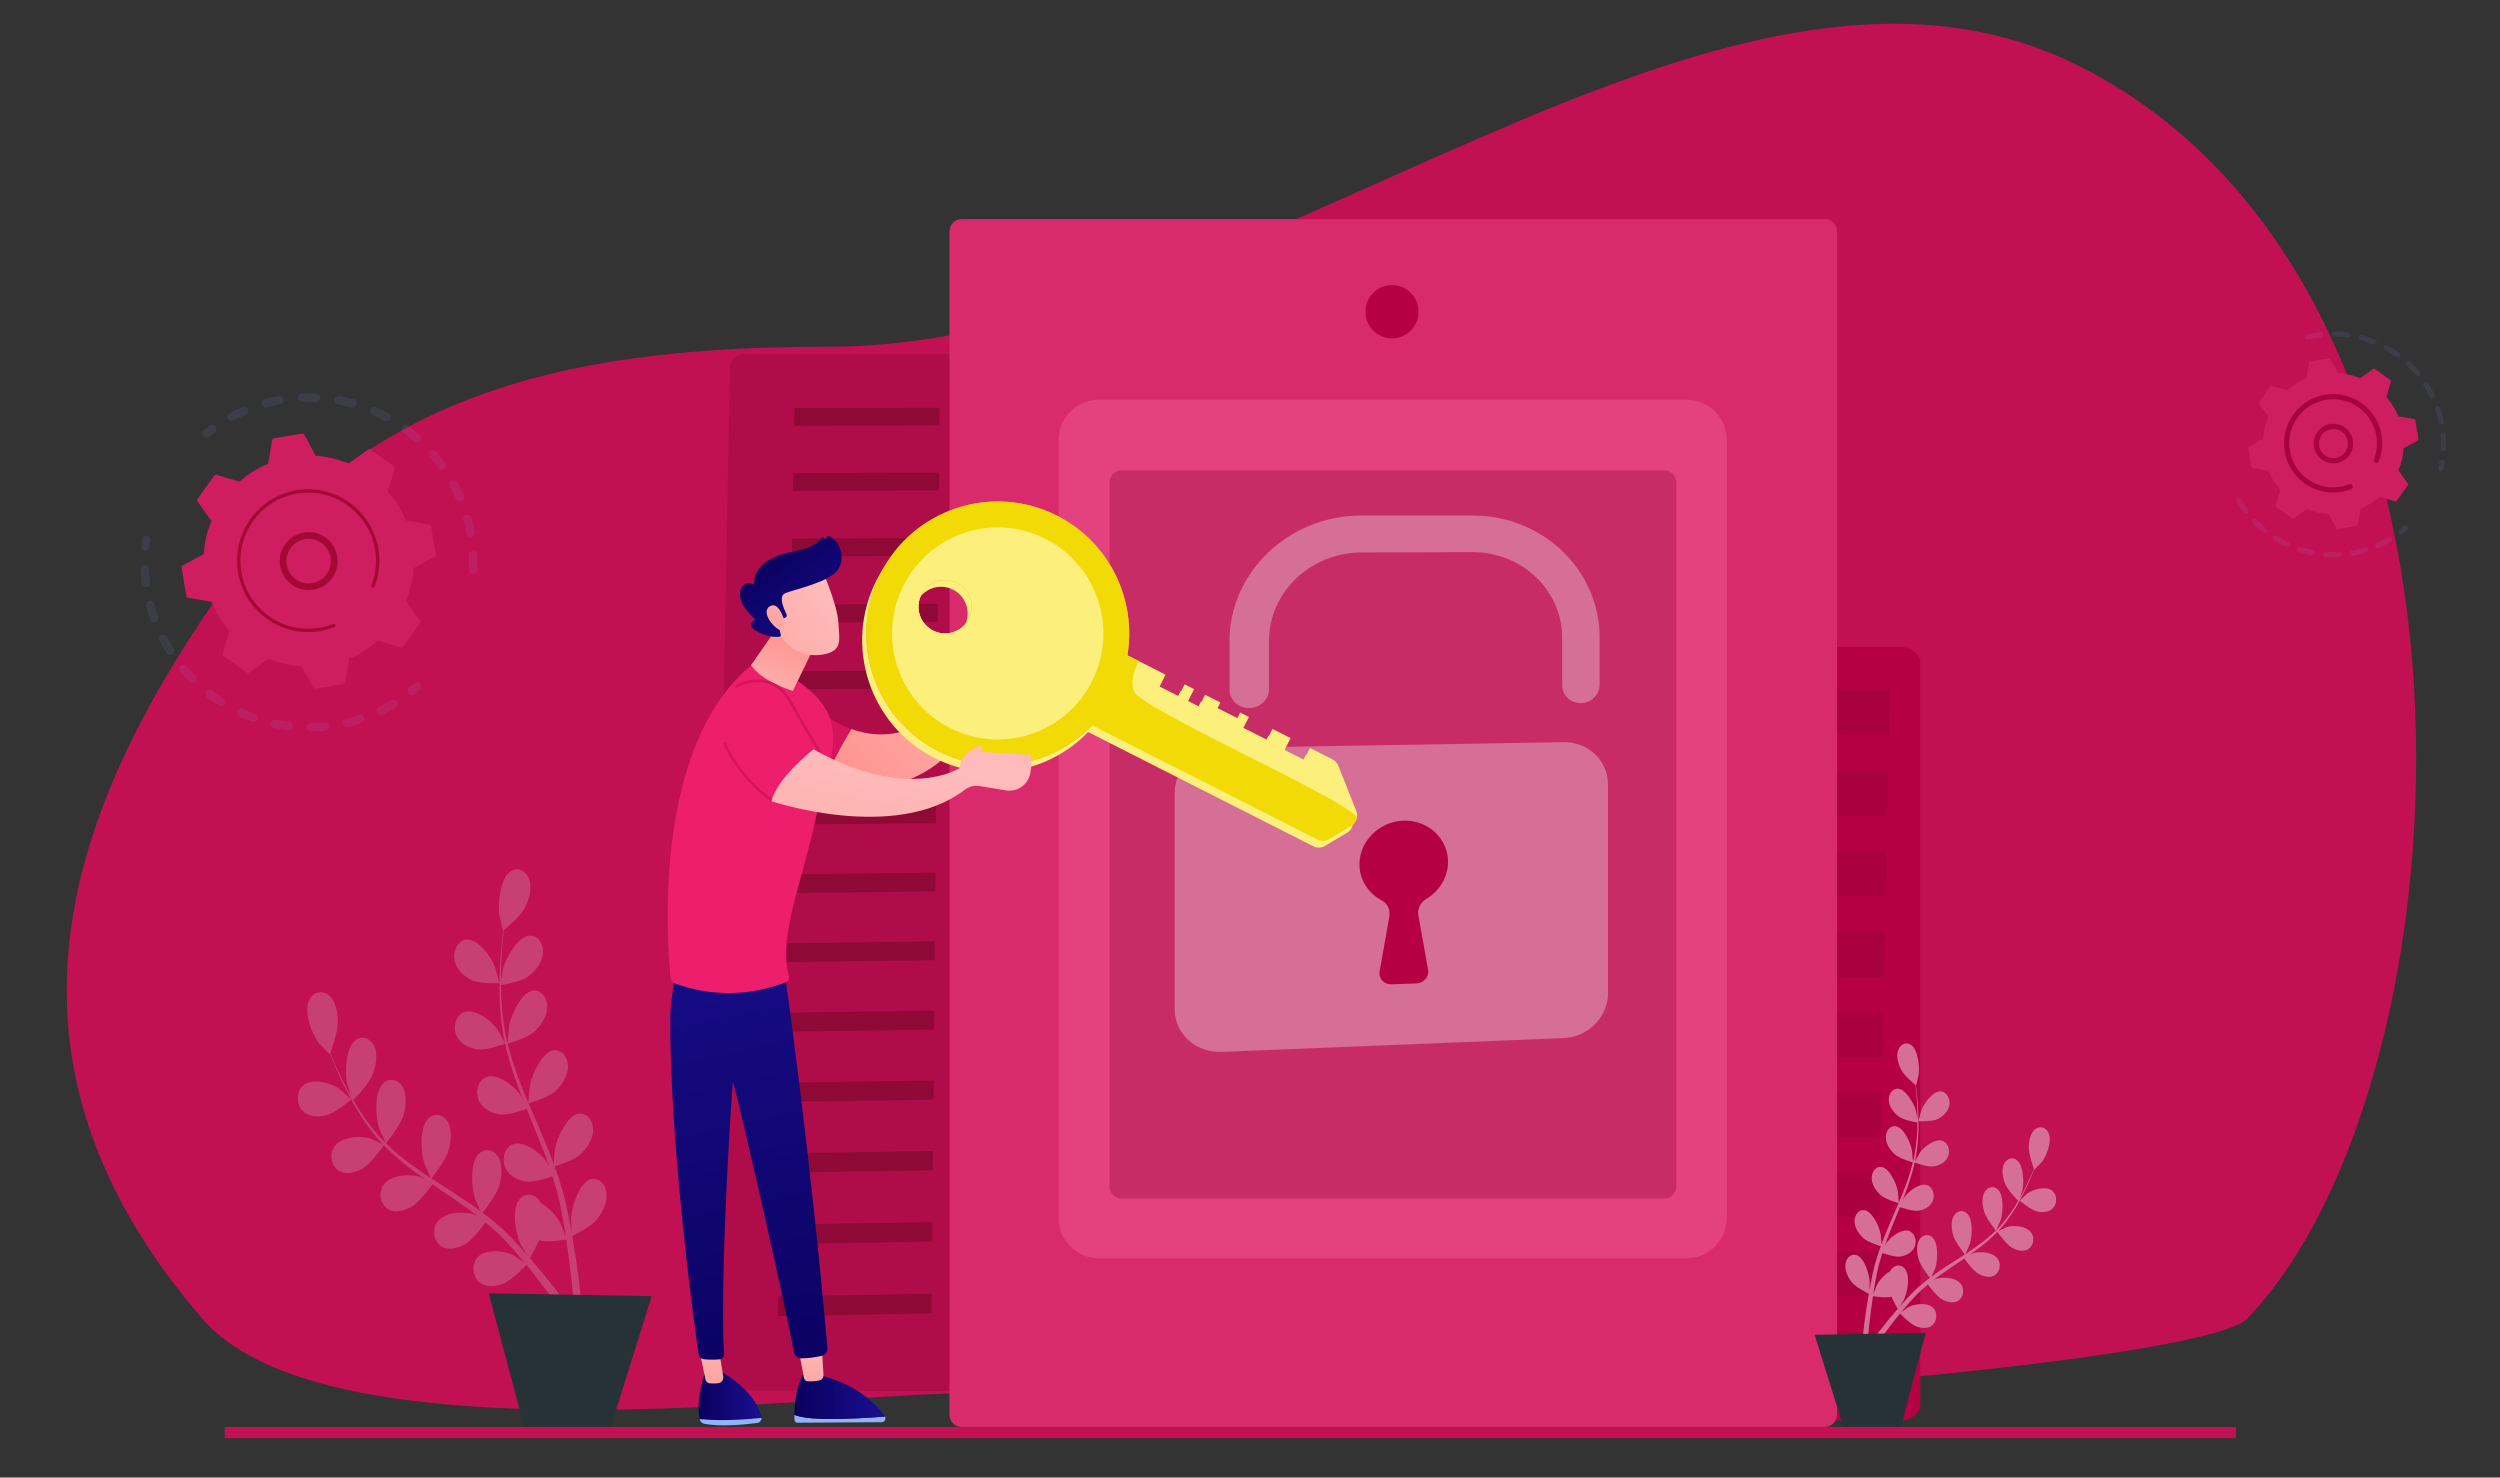 <svg width="445" height="263" viewBox="0 0 445 263" fill="none" xmlns="http://www.w3.org/2000/svg">
<rect x="0" y="0" width="445" height="263" fill="#333333" stroke="none"/>
<path d="M400 234.713C394.642 240.286 335.792 246.449 295.222 248.391C249.738 250.567 193.468 250.767 181.626 248.391C164.139 244.883 60.437 263.098 36 234.713C-0.971 191.77 9.031 150.668 36 110.213C62.34 70.704 98.5 61.714 147.5 61.714C223.5 61.714 305.732 -20.481 370 11.713C448.565 51.07 440.607 192.489 400 234.713Z" fill="#C11153"/>
<path d="M129.928 65.301C129.953 64.038 131.01 63.022 132.306 63.022H210.913C212.227 63.022 213.622 64.07 213.622 65.35V244.139C213.622 245.094 213.067 246.011 212.372 246.685C211.678 247.359 210.654 247.737 209.674 247.735L130.206 247.523C129.217 247.521 128.25 247.131 127.559 246.443C126.867 245.754 126.477 244.821 126.496 243.857L129.928 65.302V65.301Z" fill="#B10C4A"/>
<g opacity="0.52">
<g style="mix-blend-mode:overlay" opacity="0.52">
<path d="M175.072 75.692L200.786 75.605L200.777 72.47L175.091 72.549L175.072 75.692Z" fill="#330000"/>
</g>
<g style="mix-blend-mode:overlay" opacity="0.52">
<path d="M175.001 87.242L200.821 87.126L200.812 83.965L175.02 84.072L175.001 87.242Z" fill="#330000"/>
</g>
<g style="mix-blend-mode:overlay" opacity="0.52">
<path d="M174.93 98.885L200.857 98.742L200.847 95.555L174.949 95.69L174.93 98.885Z" fill="#330000"/>
</g>
<g style="mix-blend-mode:overlay" opacity="0.52">
<path d="M174.859 110.627L200.893 110.455L200.882 107.241L174.878 107.405L174.859 110.627Z" fill="#330000"/>
</g>
<g style="mix-blend-mode:overlay" opacity="0.52">
<path d="M174.786 122.467L200.929 122.265L200.918 119.024L174.806 119.218L174.786 122.467Z" fill="#330000"/>
</g>
<g style="mix-blend-mode:overlay" opacity="0.52">
<path d="M174.639 146.443L201.001 146.181L200.992 142.885L174.66 143.139L174.639 146.443Z" fill="#330000"/>
</g>
<g style="mix-blend-mode:overlay" opacity="0.52">
<path d="M174.416 183.173L201.114 182.816L201.103 179.437L174.436 179.785L174.416 183.173Z" fill="#330000"/>
</g>
<g style="mix-blend-mode:overlay" opacity="0.52">
<path d="M174.713 134.404L200.965 134.172L200.955 130.905L174.733 131.128L174.713 134.404Z" fill="#330000"/>
</g>
<g style="mix-blend-mode:overlay" opacity="0.52">
<path d="M174.566 158.582L201.038 158.29L201.029 154.967L174.586 155.252L174.566 158.582Z" fill="#330000"/>
</g>
<g style="mix-blend-mode:overlay" opacity="0.52">
<path d="M174.491 170.826L201.076 170.501L201.066 167.15L174.511 167.466L174.491 170.826Z" fill="#330000"/>
</g>
<g style="mix-blend-mode:overlay" opacity="0.52">
<path d="M174.339 195.625L201.152 195.236L201.141 191.828L174.361 192.209L174.339 195.625Z" fill="#330000"/>
</g>
<g style="mix-blend-mode:overlay" opacity="0.52">
<path d="M174.263 208.185L201.19 207.762L201.179 204.325L174.284 204.739L174.263 208.185Z" fill="#330000"/>
</g>
<g style="mix-blend-mode:overlay" opacity="0.52">
<path d="M174.185 220.853L201.228 220.397L201.218 216.929L174.207 217.377L174.185 220.853Z" fill="#330000"/>
</g>
<g style="mix-blend-mode:overlay" opacity="0.52">
<path d="M174.108 233.63L201.268 233.14L201.257 229.643L174.129 230.124L174.108 233.63Z" fill="#330000"/>
</g>
<g style="mix-blend-mode:overlay" opacity="0.52">
<path d="M141.358 75.805L167.234 75.718L167.262 72.573L141.416 72.653L141.358 75.805Z" fill="#330000"/>
</g>
<g style="mix-blend-mode:overlay" opacity="0.52">
<path d="M141.148 87.391L167.131 87.276L167.159 84.104L141.206 84.212L141.148 87.391Z" fill="#330000"/>
</g>
<g style="mix-blend-mode:overlay" opacity="0.52">
<path d="M140.937 99.074L167.028 98.93L167.056 95.732L140.995 95.868L140.937 99.074Z" fill="#330000"/>
</g>
<g style="mix-blend-mode:overlay" opacity="0.52">
<path d="M140.723 110.853L166.923 110.68L166.951 107.455L140.782 107.621L140.723 110.853Z" fill="#330000"/>
</g>
<g style="mix-blend-mode:overlay" opacity="0.52">
<path d="M140.508 122.731L166.817 122.527L166.846 119.276L140.567 119.471L140.508 122.731Z" fill="#330000"/>
</g>
<g style="mix-blend-mode:overlay" opacity="0.52">
<path d="M140.072 146.787L166.604 146.523L166.634 143.217L140.133 143.473L140.072 146.787Z" fill="#330000"/>
</g>
<g style="mix-blend-mode:overlay" opacity="0.52">
<path d="M139.405 183.641L166.277 183.281L166.307 179.891L139.466 180.241L139.405 183.641Z" fill="#330000"/>
</g>
<g style="mix-blend-mode:overlay" opacity="0.52">
<path d="M140.292 134.708L166.711 134.475L166.741 131.197L140.351 131.421L140.292 134.708Z" fill="#330000"/>
</g>
<g style="mix-blend-mode:overlay" opacity="0.52">
<path d="M139.851 158.967L166.496 158.673L166.525 155.338L139.912 155.625L139.851 158.967Z" fill="#330000"/>
</g>
<g style="mix-blend-mode:overlay" opacity="0.52">
<path d="M139.629 171.252L166.387 170.925L166.417 167.563L139.69 167.881L139.629 171.252Z" fill="#330000"/>
</g>
<g style="mix-blend-mode:overlay" opacity="0.52">
<path d="M139.178 196.136L166.166 195.744L166.196 192.324L139.24 192.707L139.178 196.136Z" fill="#330000"/>
</g>
<g style="mix-blend-mode:overlay" opacity="0.52">
<path d="M138.95 208.739L166.054 208.314L166.085 204.865L139.013 205.281L138.95 208.739Z" fill="#330000"/>
</g>
<g style="mix-blend-mode:overlay" opacity="0.52">
<path d="M138.72 221.451L165.941 220.992L165.973 217.513L138.783 217.963L138.72 221.451Z" fill="#330000"/>
</g>
<g style="mix-blend-mode:overlay" opacity="0.52">
<path d="M138.488 234.274L165.827 233.78L165.859 230.271L138.551 230.755L138.488 234.274Z" fill="#330000"/>
</g>
</g>
<path d="M265.54 117.775C265.574 116.314 267.07 115.113 268.901 115.113H338.134C339.99 115.113 341.813 116.377 341.813 117.857V250.162C341.813 250.874 341.298 251.557 340.666 252.059C340.035 252.562 339.098 252.843 338.204 252.841L265.816 252.684C264.915 252.682 264.034 252.392 263.404 251.878C262.774 251.365 262.419 250.656 262.436 249.937L265.539 117.774L265.54 117.775Z" fill="#B60044"/>
<g opacity="0.5">
<g opacity="0.5">
<path opacity="0.5" d="M316.527 130.703L336.25 130.682L336.407 122.62H316.665L316.527 130.703Z" fill="#4B041C"/>
<path opacity="0.5" d="M294.42 130.699L314.123 130.678L314.258 122.62H294.536L294.42 130.699Z" fill="#4B041C"/>
<path opacity="0.5" d="M272.334 130.695L292.018 130.675L292.131 122.62H272.429L272.334 130.695Z" fill="#4B041C"/>
</g>
<g opacity="0.5">
<path opacity="0.5" d="M316.28 145.174L335.969 145.183L336.125 137.174L316.417 137.168L316.28 145.174Z" fill="#4B041C"/>
<path opacity="0.5" d="M294.212 145.163L313.881 145.172L314.015 137.168L294.327 137.161L294.212 145.163Z" fill="#4B041C"/>
<path opacity="0.5" d="M272.165 145.151L291.815 145.162L291.927 137.16L272.259 137.154L272.165 145.151Z" fill="#4B041C"/>
</g>
<g opacity="0.5">
<path opacity="0.5" d="M316.035 159.545L335.69 159.562L335.845 151.58L316.172 151.567L316.035 159.545Z" fill="#4B041C"/>
<path opacity="0.5" d="M294.004 159.527L313.639 159.543L313.774 151.566L294.119 151.553L294.004 159.527Z" fill="#4B041C"/>
<path opacity="0.5" d="M271.996 159.508L291.612 159.525L291.724 151.551L272.09 151.539L271.996 159.508Z" fill="#4B041C"/>
</g>
<g opacity="0.5">
<path opacity="0.5" d="M315.79 173.866L335.41 173.889L335.565 165.936L315.926 165.916L315.79 173.866Z" fill="#4B041C"/>
<path opacity="0.5" d="M293.798 173.84L313.399 173.863L313.533 165.914L293.912 165.894L293.798 173.84Z" fill="#4B041C"/>
<path opacity="0.5" d="M271.828 173.815L291.409 173.837L291.521 165.892L271.922 165.873L271.828 173.815Z" fill="#4B041C"/>
</g>
<g opacity="0.5">
<path opacity="0.5" d="M315.546 188.138L335.132 188.167L335.286 180.241L315.681 180.215L315.546 188.138Z" fill="#4B041C"/>
<path opacity="0.5" d="M293.592 188.106L313.159 188.134L313.292 180.212L293.707 180.187L293.592 188.106Z" fill="#4B041C"/>
<path opacity="0.5" d="M271.66 188.073L291.207 188.102L291.319 180.183L271.753 180.157L271.66 188.073Z" fill="#4B041C"/>
</g>
<g opacity="0.5">
<path opacity="0.5" d="M315.304 202.361L334.856 202.396L335.01 194.497L315.438 194.465L315.304 202.361Z" fill="#4B041C"/>
<path opacity="0.5" d="M293.387 202.321L312.92 202.356L313.053 194.462L293.501 194.429L293.387 202.321Z" fill="#4B041C"/>
<path opacity="0.5" d="M271.493 202.281L291.006 202.316L291.118 194.426L271.585 194.393L271.493 202.281Z" fill="#4B041C"/>
</g>
<g opacity="0.5">
<path opacity="0.5" d="M315.061 216.534L334.58 216.576L334.733 208.704L315.195 208.666L315.061 216.534Z" fill="#4B041C"/>
<path opacity="0.5" d="M293.182 216.488L312.682 216.529L312.814 208.662L293.296 208.623L293.182 216.488Z" fill="#4B041C"/>
<path opacity="0.5" d="M271.326 216.441L290.806 216.482L290.917 208.618L271.418 208.58L271.326 216.441Z" fill="#4B041C"/>
</g>
<g opacity="0.5">
<path opacity="0.5" d="M314.819 230.659L334.304 230.707L334.457 222.863L314.953 222.818L314.819 230.659Z" fill="#4B041C"/>
<path opacity="0.5" d="M292.979 230.605L312.445 230.654L312.576 222.812L293.092 222.768L292.979 230.605Z" fill="#4B041C"/>
<path opacity="0.5" d="M271.16 230.552L290.606 230.599L290.717 222.763L271.252 222.719L271.16 230.552Z" fill="#4B041C"/>
</g>
<g opacity="0.5">
<path opacity="0.5" d="M314.579 244.735L334.03 244.789L334.182 236.972L314.712 236.921L314.579 244.735Z" fill="#4B041C"/>
<path opacity="0.5" d="M292.776 244.674L312.208 244.728L312.34 236.915L292.889 236.865L292.776 244.674Z" fill="#4B041C"/>
<path opacity="0.5" d="M270.994 244.615L290.407 244.669L290.518 236.858L271.087 236.808L270.994 244.615Z" fill="#4B041C"/>
</g>
</g>
<path d="M324.826 39H171.174C169.973 39 169 39.987 169 41.205V251.795C169 253.013 169.973 254 171.174 254H324.826C326.027 254 327 253.013 327 251.795V41.205C327 39.987 326.027 39 324.826 39Z" fill="#D92A6C"/>
<path d="M300.192 71.149H195.594C191.629 71.149 188.415 74.374 188.415 78.353V216.768C188.415 220.747 191.629 223.972 195.594 223.972H300.192C304.156 223.972 307.371 220.747 307.371 216.768V78.353C307.371 74.374 304.156 71.149 300.192 71.149Z" fill="#E3427E"/>
<path d="M296.234 83.72H199.646C198.457 83.72 197.493 84.688 197.493 85.881V211.18C197.493 212.373 198.457 213.341 199.646 213.341H296.234C297.423 213.341 298.387 212.373 298.387 211.18V85.881C298.387 84.688 297.423 83.72 296.234 83.72Z" fill="#C82C66"/>
<path d="M251.117 58.848C252.964 56.995 252.964 53.99 251.117 52.137C249.27 50.284 246.276 50.284 244.429 52.137C242.582 53.99 242.582 56.995 244.429 58.848C246.276 60.702 249.27 60.702 251.117 58.848Z" fill="#B60044"/>
<path d="M278.326 132.105L217.484 133.12C212.853 133.198 209.086 136.811 209.086 141.19V179.641C209.086 184.021 212.853 187.419 217.484 187.233L278.326 184.781C282.696 184.604 286.227 181.031 286.227 176.798V139.638C286.227 135.405 282.696 132.033 278.326 132.106V132.105Z" fill="#D56F95"/>
<path d="M281.405 125.151C279.563 125.178 278.066 123.751 278.066 121.963V113.548C278.066 105.106 270.951 98.258 262.141 98.283L242.321 98.341C233.285 98.368 225.88 105.417 225.88 114.057V122.668C225.88 124.499 224.311 126.005 222.373 126.034C220.431 126.063 218.855 124.599 218.855 122.763V114.125C218.855 101.794 229.441 91.761 242.321 91.761H262.141C274.656 91.761 284.735 101.506 284.735 113.482V121.872C284.735 123.655 283.245 125.122 281.405 125.15V125.151Z" fill="#D56F95"/>
<path d="M257.748 153.414C257.748 149.142 254.031 145.786 249.512 146.094C245.516 146.367 242.211 149.578 241.996 153.412C241.829 156.387 243.458 158.96 245.934 160.26C246.988 160.814 247.512 161.98 247.307 163.133L245.57 172.915C245.349 174.161 246.346 175.255 247.659 175.208L252.124 175.048C253.43 175 254.421 173.839 254.202 172.614L252.466 162.922C252.259 161.765 252.858 160.618 253.914 159.983C256.211 158.605 257.748 156.161 257.748 153.412V153.414Z" fill="#B60044"/>
<path d="M135.551 252.38C135.552 252.297 135.546 252.211 135.526 252.126C134.264 247.106 128.002 243.98 128.002 243.98L125.52 244.176C124.093 248.6 124.277 251.313 124.506 252.522C124.513 252.556 124.523 252.588 124.532 252.621C126.578 252.805 130.792 252.924 135.551 252.381V252.38Z" fill="url(#paint0_linear_2_528)"/>
<path d="M124.532 252.62C124.642 253.023 124.939 253.337 125.319 253.418C128.231 254.032 132.859 253.538 134.802 253.283C135.231 253.227 135.544 252.829 135.551 252.38C130.792 252.924 126.578 252.804 124.532 252.62Z" fill="#91B3FA"/>
<path d="M124.522 240.466L125.573 245.543C125.651 245.915 125.935 246.194 126.28 246.227C126.702 246.267 127.304 246.29 127.908 246.201C128.45 246.122 128.828 245.568 128.732 244.975L128.002 240.467H124.522V240.466Z" fill="url(#paint1_linear_2_528)"/>
<path d="M146.298 252.556C143.557 252.479 142.14 252.155 141.407 251.855C141.405 252.128 141.407 252.406 141.416 252.694C141.425 253.003 141.653 253.248 141.932 253.247L156.979 253.149C157.459 253.147 157.739 252.587 157.532 252.146C155.559 252.31 150.534 252.676 146.298 252.556Z" fill="#91B3FA"/>
<path d="M157.532 252.145C157.514 252.106 157.498 252.067 157.472 252.031C156.143 250.168 152.759 246.457 146.071 244.848L142.862 244.746C142.862 244.746 141.433 247.238 141.407 251.854C142.14 252.154 143.558 252.478 146.298 252.555C150.534 252.675 155.559 252.308 157.532 252.145Z" fill="url(#paint2_linear_2_528)"/>
<path d="M142.125 240.018C142.176 240.255 142.843 243.868 143.101 245.268C143.163 245.601 143.422 245.846 143.729 245.863C144.278 245.894 145.164 245.897 145.926 245.689C146.336 245.577 146.613 245.157 146.584 244.69L146.225 238.976L142.125 240.018Z" fill="url(#paint3_linear_2_528)"/>
<path d="M139.694 173.316C139.694 173.316 144.107 203.75 147.292 239.966C147.352 240.64 146.816 241.227 146.156 241.366C145.183 241.572 143.753 241.817 142.569 241.783C141.937 241.765 141.408 241.294 141.302 240.669C140.217 234.284 132.475 200.014 130.442 192.471C130.442 192.471 128.108 224.51 128.855 241.131C128.873 241.545 128.571 241.903 128.162 241.95C127.541 242.022 126.547 242.077 125.282 241.943C124.803 241.892 124.415 241.528 124.346 241.048C123.574 235.644 119.125 203.477 119.314 180.304C119.324 178.997 120.842 168.261 120.842 168.261L139.696 173.316H139.694Z" fill="url(#paint4_linear_2_528)"/>
<path d="M141.403 122.137L141.994 138.062C143.673 138.642 145.271 139.092 146.793 139.428C147.745 136.354 149.841 132.58 151.556 129.773C145.25 127.536 141.403 122.136 141.403 122.136V122.137Z" fill="#D6145C"/>
<path d="M120.177 175.07C119.724 174.908 119.408 174.496 119.358 174.016C118.771 168.301 115.929 132.872 133.87 118.298C133.87 118.298 134.898 115.597 143.356 122.237C151.813 128.877 147.285 135.837 145.26 145.436C142.81 157.053 138.511 166.548 140.412 173.697C140.544 174.19 140.285 174.708 139.808 174.885C133.239 177.314 126.694 177.394 120.176 175.07H120.177Z" fill="#ED1E6B"/>
<path d="M140.868 107.683C140.862 108.187 133.698 118.398 133.698 118.398C133.698 118.398 134.983 120.939 141.123 123.002L146.421 112.069L140.868 107.683Z" fill="url(#paint5_linear_2_528)"/>
<path d="M137.319 142.621C137.275 142.621 137.229 142.608 137.189 142.582C131.466 138.701 128.773 132.438 128.747 132.376C128.697 132.256 128.753 132.12 128.871 132.07C128.99 132.019 129.126 132.074 129.176 132.193C129.201 132.254 131.844 138.393 137.45 142.194C137.556 142.266 137.584 142.411 137.512 142.518C137.467 142.585 137.394 142.621 137.319 142.621V142.621Z" fill="#D6145C"/>
<path d="M145.843 133.942C145.767 133.942 145.692 133.904 145.648 133.834C145.631 133.808 143.883 131.076 140.552 125.093C139.528 123.253 138.182 122.087 136.552 121.63C133.853 120.872 131.251 122.325 131.225 122.34C131.113 122.401 130.972 122.364 130.908 122.252C130.845 122.14 130.883 121.997 130.995 121.934C131.107 121.87 133.783 120.367 136.673 121.179C138.429 121.671 139.871 122.911 140.958 124.864C144.28 130.833 146.022 133.555 146.039 133.581C146.109 133.689 146.078 133.834 145.969 133.904C145.93 133.929 145.886 133.941 145.843 133.941V133.942Z" fill="#D6145C"/>
<path d="M146.508 101.831C146.508 101.831 149.058 107.707 149.228 110.791C149.399 113.876 150.062 115.876 146.508 116.498C142.955 117.119 139.961 115.343 138.339 112.271C138.339 112.271 135.799 107.537 136.368 105.598C136.938 103.66 146.508 101.832 146.508 101.832V101.831Z" fill="url(#paint6_linear_2_528)"/>
<path d="M139.554 110.062L139.756 109.973C140.014 109.859 140.123 109.551 139.994 109.301C139.492 108.329 138.516 106.103 139.778 105.583C141.404 104.914 147.847 103.596 149.237 101.301C150.572 99.097 149.389 96.25 147.611 95.441C147.492 95.387 147.351 95.43 147.29 95.546L147.142 95.828C147.041 96.02 146.757 95.991 146.696 95.782C146.639 95.581 146.372 95.542 146.262 95.719C145.835 96.406 144.681 97.519 141.596 98.09C137.212 98.902 134.314 100.682 134.241 103.723C134.236 103.916 134.031 104.023 133.867 103.923C133.543 103.725 133.025 103.632 132.333 104.216C131.129 105.232 131.622 107.867 134.261 110.035C134.386 110.138 134.386 110.335 134.25 110.423C133.771 110.736 133.058 111.479 134.906 112.47C136.818 113.496 138.245 113.411 138.794 113.32C138.931 113.297 139.019 113.165 138.989 113.029L138.403 110.357C138.369 110.206 138.484 110.063 138.639 110.063H139.553L139.554 110.062Z" fill="url(#paint7_linear_2_528)"/>
<path d="M139.663 110.626C139.663 110.626 138.691 106.872 137.014 107.924C135.337 108.977 137.884 112.13 139.233 112.27L139.663 110.625V110.626Z" fill="url(#paint8_linear_2_528)"/>
<path d="M172.671 120.939C172.671 120.939 171.393 118.666 171.474 117.561C171.556 116.456 170.87 114.835 171.6 114.954C172.33 115.075 172.48 114.976 172.679 116.301C172.877 117.626 175.18 123.414 172.671 120.938V120.939Z" fill="url(#paint9_linear_2_528)"/>
<path d="M172.912 117.325L172.883 121.866C164.234 131.236 157.233 131.788 151.557 129.774C149.84 132.58 147.745 136.354 146.794 139.429C169.89 144.539 175.329 123.231 175.329 123.231C178.457 121.931 179.088 121.17 178.953 120.318L172.912 117.324V117.325Z" fill="url(#paint10_linear_2_528)"/>
<path d="M179.563 112.82C178.824 112.519 177.38 109.756 177.104 110.664C176.827 111.573 177.221 112.82 177.104 113.206C176.986 113.593 175.186 118.041 175.545 119.029C175.805 119.742 177.235 119.636 177.453 120.803C177.526 121.19 177.834 121.468 178.192 121.468C178.55 121.468 178.858 121.192 178.93 120.804C178.96 120.649 180.301 113.12 179.563 112.82Z" fill="url(#paint11_linear_2_528)"/>
<path d="M155.988 103.362C150.156 114.937 154.779 129.065 166.315 134.918C175.69 139.675 186.746 137.501 193.689 130.304L233.767 150.638C234.433 150.975 235.225 150.948 235.865 150.565L239.785 148.222C239.852 148.181 239.916 148.138 239.977 148.091C239.994 148.078 240.011 148.065 240.028 148.051C240.074 148.014 240.118 147.976 240.16 147.937C240.174 147.924 240.188 147.91 240.202 147.896C240.254 147.844 240.304 147.791 240.351 147.735L240.352 147.732C240.845 147.131 240.995 146.292 240.693 145.534L237.509 137.522C237.312 137.028 236.942 136.622 236.468 136.381L232.454 134.344L231.391 136.453L227.943 134.704L229.005 132.595L225.779 130.958L224.801 132.897L220.61 130.77L221.588 128.831L220.027 128.039L219.523 129.037L216.01 127.254L216.513 126.256L213.781 124.869L212.718 126.978L210.766 125.988L211.828 123.879L210.137 123.02L209.074 125.128L205.691 123.411L206.754 121.303L201.998 118.89L199.962 117.856C201.621 107.979 196.812 97.755 187.437 92.998C175.901 87.146 161.823 91.785 155.99 103.361L155.988 103.362ZM169.643 104.961C171.979 106.145 172.915 109.007 171.734 111.351C170.554 113.695 167.702 114.634 165.366 113.449C163.031 112.264 162.095 109.403 163.275 107.059C164.456 104.715 167.307 103.776 169.643 104.961Z" fill="#FCEF7C"/>
<path d="M188.475 110.455L207.473 120.094L206.411 122.203L209.794 123.92L210.856 121.811L212.548 122.669L211.485 124.778L213.438 125.769L214.5 123.66L217.233 125.046L216.729 126.045L220.243 127.827L220.746 126.829L222.308 127.622L221.33 129.561L225.521 131.688L226.498 129.749L229.725 131.385L228.662 133.494L232.111 135.244L233.173 133.135L237.187 135.172C237.661 135.413 238.031 135.818 238.228 136.313L241.413 144.325C241.81 145.323 241.424 146.463 240.504 147.014L236.585 149.357C235.943 149.74 235.152 149.767 234.487 149.43L186.106 124.883L188.473 110.455H188.475Z" fill="#FCEF7C"/>
<path d="M167.036 133.709C178.571 139.562 192.65 134.923 198.482 123.347C204.315 111.771 199.691 97.644 188.156 91.791C176.621 85.938 162.542 90.578 156.71 102.153C150.878 113.729 155.501 127.857 167.036 133.709ZM166.089 112.241C163.753 111.056 162.817 108.194 163.998 105.851C165.178 103.507 168.03 102.567 170.366 103.752C172.701 104.937 173.637 107.798 172.457 110.142C171.276 112.486 168.425 113.425 166.089 112.241Z" fill="url(#paint12_linear_2_528)"/>
<path d="M194.41 129.095L234.488 149.43C235.154 149.767 235.945 149.74 236.586 149.357L240.505 147.014C241.097 146.66 241.463 146.063 241.547 145.417C237.895 141.445 203.173 126.23 201.874 123.099C201.412 121.985 201.333 120.298 202.718 117.682L200.681 116.649C202.341 106.772 197.531 96.548 188.156 91.791C176.621 85.938 162.542 90.578 156.71 102.153C150.878 113.729 155.501 127.857 167.036 133.709C176.411 138.466 187.468 136.291 194.411 129.095H194.41ZM170.365 103.752C172.7 104.937 173.636 107.798 172.456 110.142C171.275 112.486 168.424 113.425 166.088 112.241C163.752 111.056 162.816 108.195 163.997 105.851C165.177 103.507 168.029 102.567 170.365 103.752Z" fill="#F1DA06"/>
<path d="M169.108 129.596C178.38 134.3 189.696 130.571 194.383 121.268C199.071 111.964 195.355 100.608 186.084 95.904C176.813 91.2 165.497 94.929 160.809 104.233C156.121 113.536 159.837 124.892 169.108 129.596ZM166.088 112.241C163.752 111.056 162.816 108.195 163.997 105.851C165.177 103.507 168.029 102.567 170.365 103.752C172.7 104.937 173.636 107.798 172.456 110.142C171.275 112.486 168.424 113.425 166.088 112.241Z" fill="#FCEF7C"/>
<path d="M137.319 142.622C137.319 142.622 159.359 150.026 171.687 140.607C172.452 140.023 173.416 139.768 174.365 139.922L179.074 140.692C181.051 141.015 182.934 139.73 183.36 137.766C183.603 136.646 183.72 135.42 183.472 134.368L174.582 133.83L174.836 132.672C174.836 132.672 170.906 133.637 170.827 136.722C170.827 136.722 161.609 142.782 144.797 133.377C144.797 133.377 138.25 138.519 137.319 142.622Z" fill="url(#paint13_linear_2_528)"/>
<g opacity="0.3">
<path opacity="0.3" d="M84.175 102.098C83.761 102.081 83.438 101.73 83.456 101.314C83.489 100.506 83.487 99.684 83.451 98.872C83.433 98.461 83.746 98.112 84.154 98.086H84.168C84.582 98.067 84.933 98.389 84.952 98.805C84.99 99.66 84.991 100.525 84.956 101.376C84.94 101.765 84.633 102.073 84.254 102.097C84.228 102.099 84.202 102.099 84.175 102.098ZM83.006 94.931C82.86 94.132 82.678 93.331 82.466 92.551C82.357 92.15 82.593 91.735 82.993 91.625C83.395 91.516 83.807 91.753 83.916 92.154C84.138 92.975 84.33 93.818 84.483 94.659C84.558 95.069 84.288 95.461 83.88 95.536C83.85 95.542 83.82 95.546 83.791 95.547C83.417 95.571 83.075 95.311 83.006 94.931ZM81.165 88.807C80.846 88.062 80.491 87.323 80.11 86.608C79.914 86.241 80.052 85.784 80.417 85.587C80.783 85.391 81.238 85.529 81.434 85.896C81.835 86.648 82.209 87.428 82.545 88.212C82.709 88.594 82.532 89.037 82.151 89.201C82.07 89.237 81.986 89.256 81.903 89.261C81.594 89.281 81.294 89.107 81.165 88.806V88.807ZM78.006 83.251C77.529 82.595 77.018 81.954 76.487 81.342C76.215 81.028 76.248 80.552 76.561 80.279C76.874 80.005 77.348 80.038 77.62 80.352C78.179 80.996 78.717 81.671 79.219 82.361C79.463 82.697 79.39 83.169 79.055 83.415C78.936 83.503 78.798 83.549 78.66 83.558C78.412 83.575 78.163 83.467 78.006 83.251V83.251ZM73.692 78.539C73.083 78.007 72.443 77.495 71.79 77.015C71.455 76.769 71.382 76.298 71.626 75.962C71.871 75.626 72.341 75.552 72.676 75.799C73.363 76.303 74.037 76.842 74.677 77.402C74.99 77.675 75.023 78.151 74.751 78.465C74.614 78.624 74.425 78.71 74.232 78.722C74.042 78.735 73.847 78.674 73.692 78.539H73.692ZM68.446 74.902C67.734 74.519 66.997 74.161 66.256 73.84C65.875 73.674 65.699 73.231 65.864 72.849C66.029 72.467 66.471 72.291 66.851 72.456C67.632 72.795 68.408 73.171 69.157 73.575C69.522 73.772 69.66 74.229 69.463 74.595C69.335 74.833 69.098 74.975 68.848 74.991C68.713 75 68.574 74.972 68.446 74.903V74.902ZM40.556 74.552C40.361 74.184 40.5 73.728 40.865 73.532C41.615 73.131 42.392 72.757 43.176 72.421C43.557 72.257 43.999 72.436 44.161 72.819C44.325 73.201 44.147 73.644 43.766 73.808C43.022 74.126 42.283 74.481 41.572 74.862C41.474 74.915 41.37 74.943 41.266 74.95C40.982 74.968 40.699 74.821 40.555 74.552H40.556ZM62.531 72.525C61.753 72.309 60.956 72.126 60.162 71.979C59.754 71.903 59.484 71.509 59.56 71.101C59.635 70.691 60.027 70.423 60.435 70.497C61.271 70.652 62.11 70.845 62.93 71.072C63.33 71.182 63.565 71.597 63.455 71.999C63.368 72.317 63.09 72.531 62.778 72.55C62.697 72.556 62.614 72.547 62.531 72.525ZM46.579 71.977C46.471 71.575 46.708 71.162 47.109 71.053C47.929 70.83 48.769 70.641 49.607 70.488C50.015 70.412 50.406 70.686 50.48 71.095C50.554 71.505 50.283 71.897 49.875 71.971C49.079 72.116 48.28 72.296 47.501 72.508C47.451 72.522 47.401 72.529 47.352 72.532C47.002 72.554 46.675 72.329 46.58 71.976L46.579 71.977ZM56.237 71.533C55.43 71.499 54.612 71.498 53.804 71.532C53.389 71.55 53.039 71.228 53.022 70.811C53.004 70.401 53.318 70.053 53.724 70.027C53.73 70.027 53.735 70.027 53.74 70.027C54.591 69.99 55.452 69.991 56.301 70.027C56.716 70.046 57.038 70.397 57.019 70.813C57.002 71.201 56.696 71.509 56.317 71.532C56.291 71.534 56.264 71.535 56.237 71.533Z" fill="#91B3FA"/>
<path opacity="0.3" d="M36.858 77.852C37.005 77.843 37.151 77.79 37.276 77.691C37.579 77.448 37.893 77.21 38.208 76.978C38.543 76.734 38.617 76.262 38.372 75.925C38.128 75.589 37.657 75.515 37.322 75.76C36.991 76.003 36.661 76.254 36.343 76.508C36.018 76.767 35.964 77.242 36.221 77.567C36.38 77.769 36.621 77.866 36.858 77.851L36.858 77.852Z" fill="#91B3FA"/>
</g>
<g opacity="0.3">
<path opacity="0.3" d="M25.908 98.034C26.269 98.011 26.572 97.727 26.607 97.353C26.644 96.966 26.69 96.574 26.743 96.186C26.8 95.774 26.512 95.393 26.102 95.337C25.689 95.28 25.311 95.569 25.255 95.98C25.199 96.388 25.151 96.802 25.112 97.209C25.073 97.623 25.375 97.992 25.788 98.031C25.828 98.035 25.869 98.036 25.908 98.033V98.034Z" fill="#91B3FA"/>
<path opacity="0.3" d="M55.371 130.211C54.956 130.217 54.615 129.884 54.609 129.467C54.603 129.051 54.934 128.709 55.349 128.703C56.139 128.692 56.941 128.647 57.74 128.569C58.151 128.527 58.521 128.832 58.56 129.246C58.601 129.66 58.299 130.029 57.885 130.069C57.539 130.103 57.193 130.131 56.848 130.152C56.356 130.184 55.858 130.203 55.37 130.211H55.371ZM61.021 128.835C60.925 128.43 61.175 128.024 61.578 127.928C62.353 127.743 63.129 127.524 63.883 127.276C64.277 127.145 64.702 127.362 64.831 127.758C64.959 128.153 64.745 128.579 64.351 128.709C63.556 128.97 62.74 129.201 61.925 129.395C61.883 129.405 61.84 129.411 61.798 129.414C61.44 129.437 61.106 129.198 61.021 128.835ZM51.285 129.988C50.455 129.885 49.618 129.746 48.798 129.572C48.392 129.486 48.132 129.087 48.218 128.68C48.303 128.272 48.702 128.012 49.107 128.097C49.886 128.262 50.68 128.394 51.468 128.491C51.88 128.543 52.172 128.918 52.121 129.332C52.077 129.697 51.778 129.969 51.424 129.992C51.379 129.995 51.331 129.993 51.284 129.988H51.285ZM67.141 126.818C66.958 126.443 67.113 125.992 67.486 125.809C68.201 125.46 68.909 125.075 69.591 124.666C69.947 124.452 70.408 124.569 70.621 124.926C70.834 125.284 70.718 125.746 70.362 125.96C69.643 126.391 68.897 126.796 68.145 127.165C68.055 127.209 67.959 127.233 67.864 127.24C67.569 127.259 67.279 127.1 67.141 126.818ZM44.863 128.454C44.078 128.17 43.293 127.85 42.53 127.5C42.154 127.327 41.987 126.88 42.16 126.502C42.332 126.123 42.778 125.956 43.155 126.129C43.879 126.462 44.625 126.766 45.371 127.035C45.762 127.176 45.965 127.608 45.825 127.999C45.72 128.291 45.455 128.478 45.165 128.497C45.066 128.503 44.963 128.49 44.863 128.454ZM38.933 125.544C38.226 125.094 37.53 124.609 36.864 124.103C36.533 123.851 36.468 123.379 36.719 123.047C36.97 122.715 37.44 122.65 37.771 122.902C38.404 123.383 39.066 123.844 39.737 124.271C40.088 124.494 40.192 124.96 39.97 125.312C39.836 125.524 39.615 125.646 39.383 125.66C39.23 125.67 39.073 125.633 38.933 125.545V125.544ZM33.776 121.406C33.184 120.812 32.608 120.186 32.068 119.546C31.8 119.229 31.839 118.753 32.156 118.484C32.472 118.214 32.946 118.254 33.215 118.572C33.728 119.18 34.274 119.774 34.837 120.339C35.131 120.633 35.132 121.111 34.838 121.404C34.704 121.54 34.531 121.613 34.355 121.624C34.147 121.637 33.935 121.564 33.776 121.405V121.406ZM29.641 116.238C29.192 115.528 28.768 114.791 28.38 114.047C28.188 113.678 28.331 113.222 28.698 113.029C29.065 112.837 29.52 112.98 29.712 113.349C30.079 114.055 30.482 114.755 30.909 115.429C31.132 115.78 31.028 116.245 30.678 116.469C30.567 116.539 30.445 116.578 30.323 116.585C30.059 116.602 29.793 116.477 29.641 116.237V116.238ZM26.738 110.281C26.456 109.492 26.204 108.679 25.989 107.867C25.883 107.464 26.121 107.052 26.523 106.945C26.922 106.839 27.335 107.078 27.441 107.481C27.645 108.252 27.884 109.024 28.152 109.773C28.292 110.165 28.089 110.596 27.698 110.737C27.63 110.762 27.561 110.776 27.492 110.78C27.166 110.801 26.853 110.605 26.738 110.282V110.281ZM25.21 103.837C25.133 103.223 25.075 102.6 25.036 101.985C25.022 101.762 25.01 101.539 25.001 101.317C24.983 100.901 25.3 100.542 25.72 100.533C26.134 100.516 26.485 100.839 26.502 101.255C26.511 101.466 26.522 101.678 26.535 101.89C26.572 102.475 26.627 103.067 26.7 103.65C26.752 104.063 26.459 104.441 26.047 104.492C26.032 104.493 26.016 104.496 26.001 104.496C25.608 104.522 25.259 104.235 25.209 103.837L25.21 103.837Z" fill="#91B3FA"/>
<path opacity="0.3" d="M73.317 123.768C73.466 123.758 73.614 123.704 73.739 123.604C74.056 123.348 74.373 123.082 74.683 122.811C74.996 122.537 75.028 122.061 74.756 121.747C74.483 121.434 74.009 121.401 73.696 121.675C73.401 121.932 73.1 122.185 72.799 122.428C72.475 122.688 72.424 123.163 72.683 123.487C72.842 123.687 73.081 123.783 73.317 123.768V123.768Z" fill="#91B3FA"/>
</g>
<path d="M74.736 110.925C74.823 110.802 74.824 110.638 74.736 110.516L72.261 107.02C73.022 105.169 73.493 103.183 73.628 101.127L77.382 99.086C77.514 99.014 77.586 98.867 77.562 98.719L76.723 93.645C76.699 93.497 76.583 93.38 76.436 93.356L72.226 92.641C71.437 90.739 70.352 89.011 69.036 87.506L70.254 83.396C70.297 83.252 70.243 83.097 70.122 83.01L65.954 80.017C65.832 79.93 65.669 79.929 65.547 80.017L62.063 82.501C60.219 81.737 58.239 81.264 56.191 81.129L54.157 77.361C54.085 77.229 53.939 77.157 53.791 77.181L48.735 78.023C48.587 78.047 48.471 78.164 48.447 78.311L47.734 82.536C45.838 83.328 44.117 84.417 42.617 85.737L38.521 84.515C38.378 84.472 38.223 84.526 38.136 84.648L35.154 88.83C35.067 88.953 35.066 89.116 35.154 89.239L37.629 92.734C36.868 94.585 36.397 96.571 36.262 98.628L32.508 100.669C32.376 100.74 32.304 100.888 32.328 101.036L33.167 106.109C33.191 106.258 33.307 106.374 33.454 106.399L37.664 107.114C38.453 109.016 39.538 110.743 40.854 112.249L39.636 116.359C39.593 116.503 39.647 116.658 39.768 116.745L43.936 119.738C44.058 119.825 44.221 119.826 44.343 119.738L47.826 117.254C49.671 118.018 51.65 118.491 53.699 118.626L55.733 122.394C55.804 122.525 55.951 122.598 56.099 122.573L61.155 121.732C61.303 121.708 61.419 121.591 61.443 121.443L62.156 117.219C64.052 116.428 65.773 115.338 67.273 114.018L71.368 115.24C71.512 115.283 71.667 115.229 71.754 115.108L74.736 110.926V110.925Z" fill="#CF1E60"/>
<path d="M54.518 105.028C51.687 104.791 49.576 102.289 49.811 99.448C49.924 98.071 50.566 96.823 51.617 95.93C52.666 95.038 54 94.609 55.371 94.724C58.203 94.961 60.313 97.463 60.078 100.304C59.864 102.889 57.781 104.875 55.275 105.035C55.026 105.051 54.773 105.049 54.518 105.028ZM52.392 96.851C51.587 97.535 51.095 98.492 51.008 99.548C50.828 101.726 52.447 103.645 54.617 103.826C56.788 104.008 58.7 102.382 58.881 100.204C59.061 98.026 57.442 96.107 55.272 95.926C55.075 95.91 54.879 95.908 54.686 95.92C53.845 95.974 53.047 96.294 52.392 96.85V96.851Z" fill="#A40936"/>
<path d="M55.64 112.494C56.07 112.467 56.502 112.418 56.933 112.346C57.069 112.323 57.204 112.298 57.339 112.271C58.004 112.138 58.659 111.952 59.29 111.716C59.299 111.713 59.308 111.71 59.316 111.706C59.341 111.697 59.365 111.688 59.389 111.678C59.437 111.66 59.484 111.641 59.531 111.623C59.656 111.574 59.729 111.451 59.721 111.324C59.718 111.293 59.712 111.262 59.7 111.232C59.639 111.077 59.464 111.001 59.31 111.062C58.516 111.378 57.683 111.609 56.834 111.75C52.616 112.453 48.538 110.857 45.873 107.88C44.391 106.224 43.346 104.14 42.957 101.786C42.888 101.374 42.842 100.96 42.816 100.548C42.641 97.775 43.414 95.05 45.047 92.76C46.922 90.13 49.706 88.39 52.886 87.861C59.452 86.768 65.675 91.239 66.764 97.825C66.831 98.23 66.877 98.638 66.903 99.047C67.014 100.816 66.738 102.589 66.09 104.239C66.073 104.282 66.067 104.326 66.069 104.368C66.076 104.481 66.147 104.586 66.259 104.63C66.414 104.69 66.588 104.615 66.649 104.46C67.33 102.727 67.62 100.865 67.502 99.009C67.475 98.58 67.427 98.152 67.356 97.726C66.214 90.811 59.676 86.119 52.788 87.265C49.45 87.821 46.528 89.648 44.559 92.409C42.845 94.813 42.032 97.674 42.216 100.585C42.243 101.018 42.293 101.452 42.364 101.885C42.918 105.235 44.738 108.167 47.489 110.143C49.885 111.863 52.738 112.679 55.639 112.494H55.64Z" fill="#A40936"/>
<g opacity="0.3">
<path opacity="0.3" d="M434.496 83.9C434.697 83.887 434.872 83.745 434.919 83.538C435.006 83.153 435.082 82.76 435.146 82.369C435.187 82.116 435.016 81.876 434.763 81.835C434.509 81.792 434.271 81.966 434.23 82.219C434.169 82.591 434.097 82.966 434.014 83.334C433.958 83.584 434.115 83.834 434.364 83.891C434.409 83.9 434.453 83.903 434.496 83.9Z" fill="#91B3FA"/>
<path opacity="0.3" d="M434.912 80.35C434.655 80.34 434.456 80.124 434.466 79.867C434.49 79.218 434.482 78.561 434.442 77.914C434.433 77.778 434.423 77.641 434.411 77.503C434.39 77.247 434.579 77.021 434.834 77C435.076 76.989 435.314 77.168 435.336 77.425C435.348 77.569 435.359 77.712 435.368 77.854C435.41 78.533 435.42 79.222 435.393 79.902C435.384 80.142 435.194 80.334 434.96 80.348C434.944 80.349 434.928 80.349 434.912 80.348L434.912 80.35ZM434.069 75.163C433.908 74.393 433.699 73.626 433.447 72.884C433.364 72.641 433.493 72.376 433.736 72.293C433.977 72.21 434.242 72.34 434.325 72.583C434.59 73.361 434.809 74.166 434.978 74.972C435.031 75.224 434.87 75.471 434.619 75.524C434.596 75.528 434.574 75.531 434.552 75.532C434.326 75.547 434.117 75.392 434.069 75.163ZM432.547 70.698C432.203 69.993 431.813 69.3 431.384 68.642C431.244 68.427 431.305 68.138 431.519 67.998C431.734 67.858 432.021 67.918 432.161 68.134C432.611 68.824 433.02 69.55 433.38 70.29C433.493 70.522 433.397 70.8 433.167 70.913C433.11 70.94 433.052 70.955 432.993 70.959C432.811 70.97 432.631 70.873 432.547 70.698ZM429.978 66.745C429.472 66.144 428.924 65.569 428.35 65.037C428.161 64.863 428.15 64.568 428.324 64.38C428.497 64.191 428.791 64.179 428.979 64.353C429.581 64.912 430.156 65.514 430.687 66.145C430.852 66.341 430.827 66.635 430.632 66.801C430.552 66.868 430.458 66.904 430.362 66.91C430.221 66.919 430.077 66.863 429.978 66.746V66.745ZM426.525 63.541C425.889 63.082 425.219 62.659 424.532 62.281C424.308 62.158 424.226 61.875 424.349 61.65C424.471 61.424 424.754 61.341 424.978 61.465C425.697 61.86 426.4 62.305 427.067 62.786C427.274 62.936 427.322 63.227 427.173 63.436C427.088 63.553 426.959 63.62 426.825 63.629C426.722 63.635 426.615 63.607 426.525 63.542V63.541ZM422.402 61.276C421.674 60.986 420.922 60.739 420.165 60.543C419.917 60.478 419.768 60.224 419.832 59.975C419.896 59.727 420.149 59.577 420.397 59.642C421.191 59.848 421.98 60.107 422.743 60.411C422.981 60.506 423.098 60.776 423.004 61.015C422.935 61.188 422.775 61.297 422.601 61.308C422.535 61.313 422.467 61.303 422.401 61.276H422.402ZM417.853 60.092C417.08 59.99 416.289 59.936 415.504 59.932C415.247 59.93 415.041 59.72 415.043 59.463C415.044 59.206 415.253 59.003 415.51 59C416.333 59.005 417.162 59.062 417.974 59.168C418.228 59.202 418.407 59.436 418.374 59.691C418.345 59.915 418.161 60.081 417.943 60.095C417.913 60.096 417.884 60.096 417.853 60.092ZM410.272 60.139C410.211 59.89 410.363 59.638 410.613 59.577C411.301 59.408 412.012 59.274 412.721 59.179C412.829 59.164 412.936 59.151 413.044 59.138C413.296 59.101 413.529 59.291 413.558 59.547C413.588 59.802 413.406 60.033 413.151 60.063C413.05 60.074 412.949 60.087 412.846 60.101C412.167 60.191 411.489 60.319 410.832 60.48C410.806 60.487 410.778 60.49 410.751 60.492C410.531 60.506 410.326 60.36 410.272 60.138V60.139Z" fill="#91B3FA"/>
</g>
<g opacity="0.3">
<path opacity="0.3" d="M416.36 99.192C415.553 99.232 414.736 99.224 413.932 99.167C413.676 99.149 413.484 98.927 413.502 98.669C413.52 98.413 413.743 98.222 413.998 98.238C414.764 98.292 415.543 98.3 416.314 98.261C416.569 98.248 416.787 98.445 416.8 98.702C416.813 98.957 416.62 99.175 416.366 99.191H416.36V99.192ZM418.239 98.543C418.196 98.29 418.365 98.049 418.618 98.006C419.377 97.875 420.136 97.696 420.874 97.474C421.118 97.402 421.378 97.541 421.452 97.787C421.525 98.034 421.385 98.293 421.14 98.367C420.367 98.599 419.571 98.787 418.775 98.924C418.759 98.927 418.742 98.928 418.725 98.93C418.492 98.944 418.28 98.781 418.239 98.544V98.543ZM411.523 98.847C410.729 98.691 409.937 98.485 409.171 98.235C408.928 98.155 408.795 97.892 408.874 97.647C408.953 97.403 409.214 97.27 409.458 97.349C410.189 97.588 410.944 97.784 411.701 97.934C411.953 97.984 412.116 98.228 412.067 98.48C412.026 98.692 411.847 98.842 411.642 98.855C411.603 98.857 411.563 98.855 411.523 98.847ZM422.811 97.286C422.708 97.051 422.815 96.776 423.05 96.673C423.756 96.362 424.449 96.005 425.111 95.611C425.332 95.48 425.616 95.554 425.747 95.773C425.877 95.995 425.805 96.28 425.584 96.411C424.89 96.825 424.162 97.2 423.422 97.525C423.371 97.547 423.318 97.56 423.265 97.563C423.076 97.576 422.891 97.47 422.811 97.285V97.286ZM406.913 97.34C406.182 96.998 405.464 96.606 404.779 96.178C404.561 96.041 404.495 95.754 404.631 95.536C404.767 95.318 405.053 95.251 405.27 95.388C405.924 95.797 406.608 96.17 407.306 96.496C407.538 96.605 407.639 96.882 407.53 97.115C407.456 97.275 407.303 97.372 407.139 97.383C407.064 97.387 406.987 97.374 406.914 97.34H406.913ZM402.798 94.766C402.169 94.257 401.564 93.704 401.002 93.125C400.823 92.941 400.827 92.646 401.01 92.467C401.193 92.288 401.487 92.292 401.666 92.475C402.202 93.028 402.779 93.555 403.38 94.041C403.579 94.203 403.611 94.496 403.451 94.695C403.366 94.801 403.244 94.86 403.119 94.868C403.007 94.875 402.892 94.842 402.798 94.766ZM399.416 91.277C398.925 90.631 398.47 89.949 398.064 89.251C397.934 89.029 398.009 88.744 398.23 88.614C398.451 88.484 398.735 88.56 398.865 88.781C399.252 89.447 399.686 90.098 400.154 90.713C400.309 90.918 400.27 91.21 400.066 91.365C399.99 91.424 399.902 91.454 399.815 91.46C399.665 91.469 399.513 91.406 399.416 91.277Z" fill="#91B3FA"/>
<path opacity="0.3" d="M427.359 95.125C427.449 95.12 427.537 95.088 427.614 95.029C427.928 94.785 428.236 94.531 428.531 94.273C428.724 94.104 428.743 93.81 428.576 93.616C428.407 93.423 428.114 93.403 427.921 93.571C427.64 93.817 427.347 94.059 427.047 94.291C426.844 94.448 426.807 94.742 426.964 94.944C427.061 95.071 427.211 95.133 427.36 95.124L427.359 95.125Z" fill="#91B3FA"/>
</g>
<path d="M428.591 86.349C428.649 86.267 428.65 86.157 428.591 86.075L426.935 83.736C427.444 82.497 427.76 81.168 427.85 79.792L430.362 78.427C430.451 78.379 430.499 78.28 430.482 78.181L429.921 74.786C429.905 74.686 429.827 74.609 429.729 74.592L426.912 74.114C426.384 72.84 425.658 71.685 424.777 70.677L425.592 67.927C425.62 67.831 425.585 67.727 425.503 67.668L422.714 65.666C422.633 65.608 422.524 65.607 422.441 65.666L420.111 67.327C418.876 66.816 417.552 66.499 416.181 66.409L414.82 63.888C414.772 63.799 414.673 63.751 414.575 63.768L411.192 64.331C411.092 64.347 411.015 64.425 410.999 64.523L410.522 67.351C409.253 67.88 408.102 68.609 407.097 69.493L404.357 68.675C404.261 68.647 404.157 68.682 404.099 68.764L402.103 71.563C402.045 71.645 402.045 71.754 402.103 71.836L403.759 74.175C403.25 75.413 402.934 76.743 402.844 78.118L400.332 79.484C400.243 79.531 400.195 79.63 400.212 79.73L400.773 83.125C400.79 83.224 400.867 83.302 400.965 83.319L403.782 83.797C404.31 85.07 405.037 86.225 405.917 87.234L405.102 89.984C405.074 90.08 405.109 90.184 405.191 90.242L407.98 92.245C408.061 92.303 408.171 92.304 408.253 92.245L410.584 90.584C411.818 91.094 413.142 91.411 414.513 91.502L415.874 94.023C415.922 94.111 416.021 94.16 416.119 94.143L419.502 93.58C419.602 93.563 419.679 93.486 419.696 93.387L420.172 90.56C421.441 90.03 422.592 89.301 423.597 88.418L426.337 89.236C426.433 89.264 426.537 89.229 426.595 89.147L428.591 86.348V86.349Z" fill="#CF1E60"/>
<path d="M415.056 82.465C414.122 82.388 413.274 81.949 412.669 81.231C412.063 80.514 411.772 79.602 411.85 78.664C412.01 76.73 413.707 75.289 415.638 75.446C417.566 75.608 419.004 77.313 418.843 79.247C418.766 80.184 418.329 81.036 417.614 81.644C417.032 82.137 416.323 82.423 415.576 82.47C415.404 82.481 415.23 82.48 415.056 82.465H415.056ZM412.775 78.741C412.717 79.431 412.931 80.102 413.377 80.63C413.822 81.157 414.446 81.481 415.133 81.538C415.82 81.595 416.488 81.38 417.015 80.933C417.541 80.487 417.862 79.86 417.92 79.171C418.038 77.748 416.98 76.494 415.561 76.375C415.433 76.364 415.307 76.364 415.182 76.371C413.927 76.451 412.882 77.447 412.775 78.741Z" fill="#A9003F"/>
<path d="M415.838 87.661C416.131 87.642 416.426 87.608 416.721 87.56C417.308 87.463 417.886 87.305 418.439 87.091C418.464 87.081 418.489 87.071 418.514 87.062C418.705 86.986 418.819 86.796 418.807 86.6C418.804 86.553 418.793 86.505 418.775 86.458C418.681 86.219 418.411 86.103 418.173 86.197C417.658 86.401 417.119 86.552 416.57 86.642C416.54 86.647 416.51 86.652 416.48 86.656C415.18 86.86 413.879 86.731 412.672 86.297C412.016 86.062 411.389 85.737 410.805 85.325C410.8 85.322 410.796 85.318 410.79 85.315C410.776 85.304 410.761 85.294 410.747 85.284C409.05 84.066 407.927 82.257 407.586 80.192C407.542 79.925 407.512 79.658 407.495 79.391C407.381 77.595 407.882 75.831 408.94 74.349C410.154 72.646 411.956 71.52 414.014 71.178C416.071 70.836 418.141 71.318 419.838 72.536C421.534 73.754 422.657 75.563 422.998 77.628C423.042 77.891 423.071 78.155 423.088 78.419C423.161 79.564 422.982 80.712 422.563 81.78C422.537 81.846 422.527 81.914 422.531 81.98C422.542 82.154 422.651 82.315 422.824 82.383C423.063 82.477 423.332 82.36 423.426 82.121C423.896 80.925 424.095 79.641 424.015 78.36C423.996 78.065 423.963 77.769 423.914 77.475C423.532 75.164 422.276 73.141 420.378 71.778C418.48 70.415 416.167 69.874 413.863 70.259C411.56 70.642 409.545 71.902 408.186 73.807C407.003 75.466 406.443 77.44 406.569 79.448C406.588 79.746 406.622 80.045 406.672 80.344C407.412 84.818 411.423 87.944 415.84 87.662L415.838 87.661Z" fill="#A9003F"/>
<g clip-path="url(#clip0_2_528)">
<path d="M341.499 199.574C341.475 199.574 341.997 197.673 342.041 197.556C342.557 196.227 344.219 194.04 345.603 194.285C346.6 194.46 347.17 195.655 346.96 196.771C346.747 197.907 345.779 198.741 344.937 199.171C343.948 199.677 341.502 199.571 341.502 199.571L341.499 199.574Z" fill="#C83F72"/>
<path d="M336.924 235.415C335.866 236.755 334.973 237.967 334.268 238.952L333.207 238.714C333.987 237.657 335.038 236.276 336.322 234.719C336.783 234.158 337.288 233.569 337.81 232.97C337.707 232.798 337.13 231.81 336.687 230.808C335.673 231.09 333.647 230.756 333.386 230.711C333.269 231.482 333.159 232.233 333.066 232.943C332.764 235.202 332.578 237.123 332.455 238.545L331.538 238.339C331.685 236.91 331.909 234.995 332.252 232.75C332.369 231.968 332.51 231.135 332.657 230.281C332.407 230.16 330.366 229.148 329.645 228.256C328.992 227.447 328.343 226.203 328.481 225.046C328.618 223.913 329.497 223.087 330.469 223.411C331.819 223.858 332.712 226.692 332.798 228.177C332.802 228.263 332.771 229.217 332.74 229.819C332.802 229.471 332.86 229.13 332.929 228.776C333.059 228.066 333.207 227.367 333.365 226.61C333.451 226.248 333.54 225.883 333.626 225.515C333.709 225.146 333.832 224.771 333.935 224.396C334.189 223.531 334.481 222.67 334.791 221.813C334.268 221.654 332.417 221.066 331.668 220.377C330.923 219.692 330.126 218.572 330.116 217.402C330.105 216.251 330.864 215.27 331.864 215.415C333.248 215.614 334.488 218.266 334.76 219.726C334.777 219.816 334.873 220.886 334.918 221.472C335.107 220.959 335.295 220.442 335.502 219.933C336.099 218.455 336.742 216.981 337.377 215.511C337.573 215.06 337.762 214.609 337.954 214.158C337.769 214.103 335.556 213.459 334.718 212.687C333.973 212.002 333.176 210.883 333.166 209.712C333.156 208.562 333.918 207.58 334.914 207.725C336.298 207.925 337.538 210.576 337.81 212.036C337.83 212.147 337.968 213.682 337.988 214.075C338.411 213.08 338.82 212.085 339.194 211.079C339.709 209.695 340.149 208.3 340.492 206.912C340.407 206.888 338.098 206.227 337.236 205.435C336.491 204.75 335.694 203.631 335.684 202.46C335.673 201.31 336.432 200.328 337.432 200.473C338.816 200.673 340.056 203.324 340.328 204.784C340.345 204.881 340.451 206.051 340.492 206.609C340.537 206.616 340.527 206.613 340.571 206.62C340.922 205.125 341.104 203.617 341.214 202.191C341.279 201.368 341.303 200.573 341.313 199.801C340.874 199.729 338.868 199.381 338.033 198.768C337.233 198.183 336.34 197.174 336.219 196.003C336.103 194.86 336.766 193.778 337.769 193.792C339.16 193.809 340.63 196.292 341.035 197.711C341.056 197.787 341.207 198.599 341.31 199.192C341.31 198.844 341.313 198.482 341.31 198.148C341.289 196.891 341.207 195.738 341.124 194.719C341.073 194.14 341.021 193.617 340.963 193.128C340.554 192.79 338.926 191.409 338.418 190.431C337.92 189.477 337.507 188.103 337.851 187.019C338.188 185.955 339.204 185.38 340.101 185.941C341.348 186.723 341.715 189.701 341.533 191.161C341.516 191.289 341.08 193.221 341.056 193.203L341.032 193.183C341.093 193.651 341.155 194.157 341.21 194.708C341.31 195.728 341.413 196.881 341.458 198.145C341.502 199.405 341.523 200.776 341.437 202.219C341.351 203.665 341.197 205.177 340.87 206.706C340.867 206.723 340.86 206.74 340.856 206.757C341.069 206.351 341.698 205.235 341.753 205.156C342.55 204.047 344.649 202.48 345.94 203.152C346.871 203.634 347.159 204.96 346.709 205.958C346.253 206.978 345.126 207.47 344.209 207.615C343.175 207.78 340.987 206.988 340.812 206.926C340.489 208.379 340.06 209.833 339.555 211.275C339.266 212.098 338.957 212.918 338.634 213.734C338.826 213.39 339.002 213.083 339.033 213.042C339.829 211.933 341.928 210.366 343.22 211.038C344.151 211.52 344.439 212.846 343.989 213.844C343.532 214.864 342.406 215.356 341.488 215.501C340.558 215.649 338.682 215.019 338.188 214.846C338.06 215.156 337.94 215.47 337.813 215.78C337.205 217.271 336.59 218.755 336.027 220.236C335.828 220.756 335.649 221.279 335.467 221.802C335.639 221.496 335.787 221.241 335.814 221.203C336.611 220.094 338.71 218.528 340.001 219.199C340.932 219.681 341.221 221.007 340.771 222.006C340.314 223.025 339.187 223.517 338.27 223.662C337.384 223.803 335.646 223.242 335.058 223.039C334.887 223.579 334.715 224.123 334.567 224.657C334.474 225.026 334.365 225.374 334.289 225.749C334.207 226.121 334.128 226.486 334.045 226.851C333.915 227.56 333.774 228.287 333.657 228.982C333.575 229.465 333.502 229.926 333.43 230.391C333.623 229.867 334.018 228.858 334.059 228.776C334.485 227.949 335.453 226.82 336.453 226.279C336.515 226.155 336.587 226.042 336.669 225.935C337.308 225.098 338.438 225.002 339.118 225.907C340.06 227.164 339.513 230.071 338.899 231.338C338.864 231.414 338.394 232.168 338.091 232.64C338.304 232.395 338.51 232.157 338.734 231.909C339.173 231.417 339.623 230.942 340.104 230.425C340.345 230.188 340.589 229.947 340.832 229.706C341.073 229.458 341.351 229.234 341.612 228.996C342.227 228.456 342.873 227.946 343.532 227.45C343.161 226.978 341.859 225.277 341.54 224.216C341.224 223.163 341.059 221.727 341.595 220.759C342.117 219.812 343.216 219.512 343.999 220.291C345.085 221.369 344.913 224.351 344.473 225.721C344.446 225.807 344.034 226.744 343.8 227.254C344.199 226.958 344.597 226.661 345.009 226.382C346.201 225.57 347.427 224.788 348.647 224.006C349.021 223.765 349.392 223.521 349.763 223.28C349.629 223.115 348.046 221.128 347.688 219.943C347.372 218.889 347.208 217.453 347.743 216.486C348.265 215.539 349.365 215.239 350.148 216.017C351.233 217.095 351.061 220.081 350.622 221.451C350.587 221.555 349.997 222.901 349.832 223.235C350.649 222.698 351.46 222.157 352.24 221.582C353.318 220.79 354.335 219.943 355.269 219.03C355.207 218.955 353.548 216.892 353.181 215.676C352.865 214.623 352.7 213.187 353.236 212.219C353.758 211.275 354.86 210.972 355.64 211.751C356.726 212.828 356.554 215.811 356.114 217.181C356.087 217.271 355.633 218.3 355.41 218.782C355.444 218.817 355.437 218.81 355.472 218.844C356.461 217.853 357.313 216.74 358.065 215.649C358.501 215.019 358.89 214.385 359.254 213.758C358.914 213.41 357.368 211.802 356.939 210.752C356.526 209.743 356.234 208.331 356.674 207.298C357.103 206.286 358.168 205.841 359.013 206.513C360.188 207.446 360.294 210.442 359.982 211.868C359.965 211.947 359.717 212.708 359.532 213.259C359.693 212.973 359.862 212.68 360.013 212.405C360.576 211.365 361.036 210.37 361.442 209.481C361.668 208.975 361.861 208.51 362.039 208.076C361.847 207.532 361.102 205.328 361.119 204.195C361.136 203.087 361.418 201.692 362.211 201.034C362.991 200.387 364.121 200.586 364.622 201.637C365.323 203.1 364.258 205.776 363.43 206.847C363.358 206.94 362.091 208.231 362.081 208.204C362.081 208.204 362.07 208.176 362.07 208.169C361.905 208.593 361.723 209.047 361.517 209.536C361.129 210.435 360.686 211.448 360.14 212.508C359.597 213.569 358.979 214.702 358.24 215.824C357.498 216.95 356.671 218.083 355.685 219.12C355.675 219.13 355.661 219.141 355.65 219.154C356.018 218.962 357.069 218.466 357.151 218.438C358.343 218.056 360.851 218.163 361.641 219.561C362.208 220.57 361.844 221.84 360.999 222.36C360.136 222.894 358.955 222.553 358.106 222.068C357.151 221.52 355.654 219.43 355.534 219.265C354.589 220.239 353.548 221.145 352.453 221.988C351.827 222.474 351.185 222.935 350.533 223.39C350.855 223.235 351.147 223.101 351.189 223.087C352.38 222.705 354.888 222.811 355.678 224.21C356.245 225.215 355.881 226.489 355.036 227.009C354.173 227.543 352.992 227.202 352.143 226.717C351.285 226.224 349.976 224.471 349.636 224.003C349.385 224.175 349.135 224.347 348.884 224.519C347.678 225.336 346.469 226.145 345.305 226.982C344.896 227.278 344.501 227.584 344.106 227.891C344.394 227.753 344.638 227.643 344.676 227.629C345.868 227.247 348.375 227.354 349.165 228.752C349.732 229.761 349.368 231.031 348.523 231.551C347.661 232.082 346.479 231.741 345.631 231.259C344.81 230.79 343.594 229.186 343.185 228.631C342.79 228.962 342.392 229.289 342.021 229.63C341.774 229.871 341.516 230.081 341.279 230.339C341.039 230.587 340.802 230.835 340.565 231.08C340.125 231.572 339.668 232.075 339.249 232.567C338.957 232.908 338.682 233.239 338.404 233.569C338.809 233.27 339.613 232.705 339.685 232.667C340.808 232.071 343.288 231.724 344.243 232.97C344.93 233.869 344.731 235.198 343.968 235.866C343.189 236.551 341.98 236.427 341.087 236.097C340.101 235.735 338.425 234.01 338.215 233.793C337.758 234.344 337.319 234.885 336.91 235.405L336.924 235.415Z" fill="#C83F72"/>
<path d="M362.627 215.649C361.552 215.408 359.518 213.714 359.518 213.71C359.498 213.693 360.82 212.484 360.909 212.419C361.964 211.671 364.385 210.983 365.45 212.095C366.216 212.894 366.148 214.247 365.457 215.022C364.75 215.811 363.544 215.855 362.627 215.649Z" fill="#C83F72"/>
<g opacity="0.5">
<path opacity="0.5" d="M341.499 199.574C341.475 199.574 341.997 197.673 342.041 197.556C342.557 196.227 344.219 194.04 345.603 194.285C346.6 194.46 347.17 195.655 346.96 196.771C346.747 197.907 345.779 198.741 344.937 199.171C343.948 199.677 341.502 199.571 341.502 199.571L341.499 199.574Z" fill="white"/>
<path opacity="0.5" d="M336.924 235.415C335.866 236.755 334.973 237.967 334.268 238.952L333.207 238.714C333.987 237.657 335.038 236.276 336.322 234.719C336.783 234.158 337.288 233.569 337.81 232.97C337.707 232.798 337.13 231.81 336.687 230.808C335.673 231.09 333.647 230.756 333.386 230.711C333.269 231.482 333.159 232.233 333.066 232.943C332.764 235.202 332.578 237.123 332.455 238.545L331.538 238.339C331.685 236.91 331.909 234.995 332.252 232.75C332.369 231.968 332.51 231.135 332.657 230.281C332.407 230.16 330.366 229.148 329.645 228.256C328.992 227.447 328.343 226.203 328.481 225.046C328.618 223.913 329.497 223.087 330.469 223.411C331.819 223.858 332.712 226.692 332.798 228.177C332.802 228.263 332.771 229.217 332.74 229.819C332.802 229.471 332.86 229.13 332.929 228.776C333.059 228.066 333.207 227.367 333.365 226.61C333.451 226.248 333.54 225.883 333.626 225.515C333.709 225.146 333.832 224.771 333.935 224.396C334.189 223.531 334.481 222.67 334.791 221.813C334.268 221.654 332.417 221.066 331.668 220.377C330.923 219.692 330.126 218.572 330.116 217.402C330.105 216.251 330.864 215.27 331.864 215.415C333.248 215.614 334.488 218.266 334.76 219.726C334.777 219.816 334.873 220.886 334.918 221.472C335.107 220.959 335.295 220.442 335.502 219.933C336.099 218.455 336.742 216.981 337.377 215.511C337.573 215.06 337.762 214.609 337.954 214.158C337.769 214.103 335.556 213.459 334.718 212.687C333.973 212.002 333.176 210.883 333.166 209.712C333.156 208.562 333.918 207.58 334.914 207.725C336.298 207.925 337.538 210.576 337.81 212.036C337.83 212.147 337.968 213.682 337.988 214.075C338.411 213.08 338.82 212.085 339.194 211.079C339.709 209.695 340.149 208.3 340.492 206.912C340.407 206.888 338.098 206.227 337.236 205.435C336.491 204.75 335.694 203.631 335.684 202.46C335.673 201.31 336.432 200.328 337.432 200.473C338.816 200.673 340.056 203.324 340.328 204.784C340.345 204.881 340.451 206.051 340.492 206.609C340.537 206.616 340.527 206.613 340.571 206.62C340.922 205.125 341.104 203.617 341.214 202.191C341.279 201.368 341.303 200.573 341.313 199.801C340.874 199.729 338.868 199.381 338.033 198.768C337.233 198.183 336.34 197.174 336.219 196.003C336.103 194.86 336.766 193.778 337.769 193.792C339.16 193.809 340.63 196.292 341.035 197.711C341.056 197.787 341.207 198.599 341.31 199.192C341.31 198.844 341.313 198.482 341.31 198.148C341.289 196.891 341.207 195.738 341.124 194.719C341.073 194.14 341.021 193.617 340.963 193.128C340.554 192.79 338.926 191.409 338.418 190.431C337.92 189.477 337.507 188.103 337.851 187.019C338.188 185.955 339.204 185.38 340.101 185.941C341.348 186.723 341.715 189.701 341.533 191.161C341.516 191.289 341.08 193.221 341.056 193.203L341.032 193.183C341.093 193.651 341.155 194.157 341.21 194.708C341.31 195.728 341.413 196.881 341.458 198.145C341.502 199.405 341.523 200.776 341.437 202.219C341.351 203.665 341.197 205.177 340.87 206.706C340.867 206.723 340.86 206.74 340.856 206.757C341.069 206.351 341.698 205.235 341.753 205.156C342.55 204.047 344.649 202.48 345.94 203.152C346.871 203.634 347.159 204.96 346.709 205.958C346.253 206.978 345.126 207.47 344.209 207.615C343.175 207.78 340.987 206.988 340.812 206.926C340.489 208.379 340.06 209.833 339.555 211.275C339.266 212.098 338.957 212.918 338.634 213.734C338.826 213.39 339.002 213.083 339.033 213.042C339.829 211.933 341.928 210.366 343.22 211.038C344.151 211.52 344.439 212.846 343.989 213.844C343.532 214.864 342.406 215.356 341.488 215.501C340.558 215.649 338.682 215.019 338.188 214.846C338.06 215.156 337.94 215.47 337.813 215.78C337.205 217.271 336.59 218.755 336.027 220.236C335.828 220.756 335.649 221.279 335.467 221.802C335.639 221.496 335.787 221.241 335.814 221.203C336.611 220.094 338.71 218.528 340.001 219.199C340.932 219.681 341.221 221.007 340.771 222.006C340.314 223.025 339.187 223.517 338.27 223.662C337.384 223.803 335.646 223.242 335.058 223.039C334.887 223.579 334.715 224.123 334.567 224.657C334.474 225.026 334.365 225.374 334.289 225.749C334.207 226.121 334.128 226.486 334.045 226.851C333.915 227.56 333.774 228.287 333.657 228.982C333.575 229.465 333.502 229.926 333.43 230.391C333.623 229.867 334.018 228.858 334.059 228.776C334.485 227.949 335.453 226.82 336.453 226.279C336.515 226.155 336.587 226.042 336.669 225.935C337.308 225.098 338.438 225.002 339.118 225.907C340.06 227.164 339.513 230.071 338.899 231.338C338.864 231.414 338.394 232.168 338.091 232.64C338.304 232.395 338.51 232.157 338.734 231.909C339.173 231.417 339.623 230.942 340.104 230.425C340.345 230.188 340.589 229.947 340.832 229.706C341.073 229.458 341.351 229.234 341.612 228.996C342.227 228.456 342.873 227.946 343.532 227.45C343.161 226.978 341.859 225.277 341.54 224.216C341.224 223.163 341.059 221.727 341.595 220.759C342.117 219.812 343.216 219.512 343.999 220.291C345.085 221.369 344.913 224.351 344.473 225.721C344.446 225.807 344.034 226.744 343.8 227.254C344.199 226.958 344.597 226.661 345.009 226.382C346.201 225.57 347.427 224.788 348.647 224.006C349.021 223.765 349.392 223.521 349.763 223.28C349.629 223.115 348.046 221.128 347.688 219.943C347.372 218.889 347.208 217.453 347.743 216.486C348.265 215.539 349.365 215.239 350.148 216.017C351.233 217.095 351.061 220.081 350.622 221.451C350.587 221.555 349.997 222.901 349.832 223.235C350.649 222.698 351.46 222.157 352.24 221.582C353.318 220.79 354.335 219.943 355.269 219.03C355.207 218.955 353.548 216.892 353.181 215.676C352.865 214.623 352.7 213.187 353.236 212.219C353.758 211.275 354.86 210.972 355.64 211.751C356.726 212.828 356.554 215.811 356.114 217.181C356.087 217.271 355.633 218.3 355.41 218.782C355.444 218.817 355.437 218.81 355.472 218.844C356.461 217.853 357.313 216.74 358.065 215.649C358.501 215.019 358.89 214.385 359.254 213.758C358.914 213.41 357.368 211.802 356.939 210.752C356.526 209.743 356.234 208.331 356.674 207.298C357.103 206.286 358.168 205.841 359.013 206.513C360.188 207.446 360.294 210.442 359.982 211.868C359.965 211.947 359.717 212.708 359.532 213.259C359.693 212.973 359.862 212.68 360.013 212.405C360.576 211.365 361.036 210.37 361.442 209.481C361.668 208.975 361.861 208.51 362.039 208.076C361.847 207.532 361.102 205.328 361.119 204.195C361.136 203.087 361.418 201.692 362.211 201.034C362.991 200.387 364.121 200.586 364.622 201.637C365.323 203.1 364.258 205.776 363.43 206.847C363.358 206.94 362.091 208.231 362.081 208.204C362.081 208.204 362.07 208.176 362.07 208.169C361.905 208.593 361.723 209.047 361.517 209.536C361.129 210.435 360.686 211.448 360.14 212.508C359.597 213.569 358.979 214.702 358.24 215.824C357.498 216.95 356.671 218.083 355.685 219.12C355.675 219.13 355.661 219.141 355.65 219.154C356.018 218.962 357.069 218.466 357.151 218.438C358.343 218.056 360.851 218.163 361.641 219.561C362.208 220.57 361.844 221.84 360.999 222.36C360.136 222.894 358.955 222.553 358.106 222.068C357.151 221.52 355.654 219.43 355.534 219.265C354.589 220.239 353.548 221.145 352.453 221.988C351.827 222.474 351.185 222.935 350.533 223.39C350.855 223.235 351.147 223.101 351.189 223.087C352.38 222.705 354.888 222.811 355.678 224.21C356.245 225.215 355.881 226.489 355.036 227.009C354.173 227.543 352.992 227.202 352.143 226.717C351.285 226.224 349.976 224.471 349.636 224.003C349.385 224.175 349.135 224.347 348.884 224.519C347.678 225.336 346.469 226.145 345.305 226.982C344.896 227.278 344.501 227.584 344.106 227.891C344.394 227.753 344.638 227.643 344.676 227.629C345.868 227.247 348.375 227.354 349.165 228.752C349.732 229.761 349.368 231.031 348.523 231.551C347.661 232.082 346.479 231.741 345.631 231.259C344.81 230.79 343.594 229.186 343.185 228.631C342.79 228.962 342.392 229.289 342.021 229.63C341.774 229.871 341.516 230.081 341.279 230.339C341.039 230.587 340.802 230.835 340.565 231.08C340.125 231.572 339.668 232.075 339.249 232.567C338.957 232.908 338.682 233.239 338.404 233.569C338.809 233.27 339.613 232.705 339.685 232.667C340.808 232.071 343.288 231.724 344.243 232.97C344.93 233.869 344.731 235.198 343.968 235.866C343.189 236.551 341.98 236.427 341.087 236.097C340.101 235.735 338.425 234.01 338.215 233.793C337.758 234.344 337.319 234.885 336.91 235.405L336.924 235.415Z" fill="white"/>
<path opacity="0.5" d="M362.627 215.649C361.552 215.408 359.518 213.714 359.518 213.71C359.498 213.693 360.82 212.484 360.909 212.419C361.964 211.671 364.385 210.983 365.45 212.095C366.216 212.894 366.148 214.247 365.457 215.022C364.75 215.811 363.544 215.855 362.627 215.649Z" fill="white"/>
</g>
</g>
<path d="M323 237.587L342.794 237.245L338.357 253.967H328.119L323 237.587Z" fill="#263238"/>
<g clip-path="url(#clip1_2_528)">
<path d="M88.897 175.021C88.932 175.021 88.167 172.236 88.102 172.064C87.347 170.117 84.911 166.913 82.883 167.271C81.423 167.529 80.588 169.279 80.895 170.914C81.207 172.579 82.626 173.8 83.859 174.43C85.308 175.172 88.892 175.016 88.892 175.016L88.897 175.021Z" fill="#B60044"/>
<path d="M95.6 227.532C97.15 229.495 98.458 231.271 99.49 232.714L101.045 232.365C99.903 230.817 98.363 228.793 96.481 226.513C95.806 225.691 95.067 224.828 94.302 223.95C94.453 223.698 95.298 222.25 95.947 220.781C97.432 221.195 100.401 220.706 100.783 220.64C100.955 221.77 101.116 222.87 101.251 223.91C101.694 227.219 101.966 230.035 102.147 232.118L103.491 231.815C103.275 229.722 102.947 226.917 102.444 223.627C102.273 222.482 102.067 221.261 101.85 220.01C102.218 219.833 105.207 218.35 106.264 217.043C107.22 215.857 108.171 214.036 107.97 212.341C107.769 210.681 106.48 209.47 105.056 209.944C103.078 210.6 101.77 214.752 101.644 216.927C101.639 217.053 101.684 218.451 101.73 219.333C101.639 218.824 101.553 218.324 101.453 217.805C101.262 216.765 101.045 215.741 100.814 214.631C100.688 214.102 100.557 213.567 100.431 213.027C100.31 212.487 100.129 211.937 99.978 211.387C99.606 210.121 99.178 208.859 98.725 207.603C99.49 207.371 102.203 206.508 103.3 205.499C104.392 204.495 105.559 202.856 105.574 201.14C105.589 199.455 104.477 198.017 103.013 198.229C100.985 198.522 99.168 202.407 98.77 204.546C98.745 204.677 98.604 206.246 98.539 207.104C98.262 206.352 97.985 205.595 97.683 204.848C96.808 202.684 95.867 200.525 94.936 198.37C94.649 197.709 94.372 197.048 94.09 196.388C94.362 196.307 97.603 195.363 98.831 194.233C99.923 193.229 101.09 191.589 101.106 189.874C101.121 188.189 100.003 186.751 98.544 186.963C96.516 187.256 94.699 191.14 94.302 193.28C94.271 193.441 94.07 195.691 94.04 196.266C93.421 194.808 92.822 193.35 92.273 191.877C91.519 189.849 90.874 187.806 90.371 185.772C90.497 185.737 93.879 184.768 95.142 183.608C96.234 182.604 97.402 180.964 97.417 179.249C97.432 177.564 96.32 176.126 94.855 176.338C92.827 176.63 91.01 180.515 90.613 182.654C90.588 182.796 90.432 184.511 90.371 185.328C90.306 185.338 90.321 185.333 90.255 185.343C89.742 183.154 89.475 180.944 89.314 178.855C89.219 177.649 89.184 176.484 89.168 175.354C89.813 175.248 92.752 174.738 93.975 173.84C95.147 172.982 96.456 171.504 96.632 169.789C96.803 168.114 95.832 166.53 94.362 166.55C92.324 166.575 90.17 170.213 89.576 172.291C89.546 172.402 89.325 173.593 89.174 174.461C89.174 173.951 89.168 173.421 89.174 172.932C89.204 171.091 89.325 169.4 89.445 167.907C89.521 167.059 89.596 166.292 89.682 165.576C90.281 165.082 92.666 163.058 93.411 161.626C94.141 160.228 94.744 158.215 94.241 156.626C93.748 155.067 92.258 154.224 90.945 155.047C89.118 156.192 88.58 160.556 88.846 162.695C88.871 162.882 89.511 165.712 89.546 165.687L89.581 165.657C89.49 166.343 89.4 167.085 89.319 167.892C89.174 169.385 89.022 171.075 88.957 172.927C88.892 174.774 88.862 176.782 88.987 178.896C89.113 181.015 89.34 183.229 89.818 185.47C89.823 185.495 89.833 185.52 89.838 185.545C89.526 184.95 88.605 183.315 88.524 183.199C87.357 181.575 84.282 179.279 82.39 180.263C81.026 180.969 80.603 182.912 81.262 184.375C81.932 185.868 83.582 186.59 84.926 186.802C86.441 187.044 89.647 185.883 89.903 185.792C90.376 187.922 91.005 190.051 91.745 192.165C92.168 193.37 92.621 194.571 93.094 195.767C92.812 195.262 92.555 194.813 92.51 194.753C91.343 193.128 88.268 190.833 86.375 191.817C85.012 192.523 84.589 194.465 85.248 195.928C85.918 197.422 87.568 198.143 88.912 198.355C90.276 198.572 93.023 197.649 93.748 197.397C93.934 197.851 94.11 198.31 94.297 198.764C95.187 200.948 96.088 203.123 96.913 205.292C97.205 206.054 97.467 206.821 97.734 207.588C97.482 207.139 97.266 206.766 97.225 206.71C96.058 205.086 92.983 202.79 91.091 203.774C89.727 204.48 89.304 206.423 89.964 207.886C90.633 209.379 92.284 210.101 93.627 210.313C94.926 210.519 97.472 209.697 98.333 209.399C98.584 210.191 98.836 210.989 99.052 211.771C99.188 212.31 99.349 212.82 99.46 213.37C99.581 213.915 99.696 214.45 99.817 214.984C100.008 216.024 100.215 217.088 100.386 218.107C100.507 218.814 100.612 219.49 100.718 220.171C100.436 219.404 99.857 217.926 99.797 217.805C99.173 216.594 97.754 214.939 96.289 214.147C96.199 213.965 96.093 213.799 95.972 213.642C95.036 212.416 93.381 212.275 92.384 213.602C91.005 215.444 91.805 219.702 92.706 221.558C92.757 221.669 93.446 222.774 93.889 223.466C93.577 223.107 93.275 222.759 92.948 222.396C92.304 221.674 91.644 220.978 90.94 220.221C90.588 219.873 90.23 219.52 89.873 219.167C89.521 218.804 89.113 218.476 88.731 218.128C87.83 217.336 86.884 216.589 85.918 215.862C86.461 215.171 88.368 212.679 88.836 211.125C89.299 209.581 89.541 207.477 88.756 206.059C87.991 204.672 86.38 204.233 85.233 205.373C83.643 206.952 83.894 211.322 84.539 213.33C84.579 213.456 85.183 214.828 85.525 215.575C84.941 215.141 84.357 214.707 83.754 214.298C82.007 213.108 80.211 211.962 78.424 210.817C77.876 210.464 77.332 210.106 76.789 209.752C76.985 209.51 79.305 206.599 79.828 204.864C80.291 203.32 80.533 201.216 79.748 199.798C78.983 198.411 77.372 197.972 76.225 199.112C74.635 200.691 74.886 205.065 75.53 207.073C75.581 207.225 76.446 209.198 76.688 209.687C75.49 208.9 74.302 208.108 73.16 207.265C71.58 206.105 70.09 204.864 68.722 203.527C68.812 203.416 71.243 200.393 71.781 198.613C72.244 197.069 72.486 194.965 71.701 193.547C70.936 192.165 69.32 191.721 68.178 192.861C66.588 194.44 66.839 198.809 67.484 200.817C67.524 200.948 68.188 202.457 68.515 203.163C68.465 203.214 68.475 203.204 68.425 203.254C66.975 201.801 65.727 200.172 64.625 198.572C63.986 197.649 63.417 196.721 62.884 195.802C63.382 195.293 65.647 192.937 66.276 191.398C66.88 189.919 67.307 187.851 66.663 186.337C66.034 184.854 64.474 184.203 63.236 185.187C61.515 186.554 61.359 190.944 61.817 193.032C61.842 193.148 62.204 194.263 62.476 195.071C62.24 194.652 61.993 194.223 61.772 193.819C60.946 192.296 60.272 190.838 59.678 189.536C59.346 188.794 59.064 188.113 58.803 187.478C59.084 186.68 60.176 183.451 60.151 181.792C60.126 180.167 59.713 178.124 58.551 177.16C57.408 176.211 55.753 176.504 55.018 178.043C53.991 180.187 55.551 184.107 56.764 185.676C56.87 185.813 58.727 187.705 58.742 187.664C58.742 187.664 58.757 187.624 58.757 187.614C58.999 188.234 59.265 188.9 59.567 189.617C60.136 190.934 60.785 192.417 61.585 193.971C62.381 195.525 63.286 197.185 64.368 198.829C65.455 200.479 66.668 202.139 68.113 203.658C68.128 203.673 68.148 203.688 68.163 203.708C67.624 203.426 66.085 202.699 65.964 202.659C64.217 202.099 60.544 202.255 59.386 204.304C58.556 205.782 59.089 207.644 60.327 208.405C61.59 209.187 63.322 208.688 64.565 207.977C65.964 207.174 68.158 204.112 68.334 203.87C69.718 205.298 71.243 206.624 72.848 207.861C73.764 208.572 74.705 209.248 75.661 209.914C75.188 209.687 74.76 209.49 74.7 209.47C72.954 208.91 69.28 209.066 68.123 211.115C67.292 212.588 67.826 214.455 69.064 215.217C70.327 215.999 72.058 215.499 73.301 214.788C74.559 214.066 76.477 211.498 76.975 210.812C77.342 211.064 77.71 211.317 78.077 211.569C79.843 212.765 81.615 213.95 83.321 215.176C83.92 215.61 84.498 216.059 85.077 216.508C84.654 216.306 84.297 216.145 84.242 216.125C82.495 215.565 78.822 215.721 77.664 217.769C76.834 219.248 77.367 221.109 78.605 221.871C79.868 222.648 81.6 222.149 82.843 221.442C84.045 220.756 85.827 218.405 86.426 217.593C87.004 218.077 87.588 218.556 88.132 219.056C88.494 219.409 88.871 219.717 89.219 220.095C89.571 220.459 89.918 220.822 90.266 221.18C90.91 221.902 91.579 222.638 92.193 223.36C92.621 223.859 93.023 224.343 93.431 224.828C92.837 224.389 91.659 223.561 91.554 223.506C89.908 222.633 86.275 222.124 84.876 223.95C83.869 225.267 84.161 227.214 85.278 228.193C86.421 229.197 88.192 229.015 89.501 228.531C90.945 228.001 93.401 225.474 93.708 225.156C94.377 225.963 95.021 226.755 95.62 227.517L95.6 227.532Z" fill="#B60044"/>
<path d="M57.942 198.572C59.517 198.219 62.496 195.737 62.496 195.732C62.526 195.706 60.589 193.936 60.458 193.84C58.913 192.745 55.365 191.736 53.805 193.365C52.683 194.536 52.784 196.519 53.795 197.654C54.832 198.809 56.598 198.875 57.942 198.572Z" fill="#B60044"/>
<g opacity="0.5">
<path opacity="0.5" d="M88.897 175.021C88.932 175.021 88.167 172.236 88.102 172.064C87.347 170.117 84.911 166.913 82.883 167.271C81.423 167.529 80.588 169.279 80.895 170.914C81.207 172.579 82.626 173.8 83.859 174.43C85.308 175.172 88.892 175.016 88.892 175.016L88.897 175.021Z" fill="white"/>
<path opacity="0.5" d="M95.6 227.532C97.15 229.495 98.458 231.271 99.49 232.714L101.045 232.365C99.903 230.817 98.363 228.793 96.481 226.513C95.806 225.691 95.067 224.828 94.302 223.95C94.453 223.698 95.298 222.25 95.947 220.781C97.432 221.195 100.401 220.706 100.783 220.64C100.955 221.77 101.116 222.87 101.251 223.91C101.694 227.219 101.966 230.035 102.147 232.118L103.491 231.815C103.275 229.722 102.947 226.917 102.444 223.627C102.273 222.482 102.067 221.261 101.85 220.01C102.218 219.833 105.207 218.35 106.264 217.043C107.22 215.857 108.171 214.036 107.97 212.341C107.769 210.681 106.48 209.47 105.056 209.944C103.078 210.6 101.77 214.752 101.644 216.927C101.639 217.053 101.684 218.451 101.73 219.333C101.639 218.824 101.553 218.324 101.453 217.805C101.262 216.765 101.045 215.741 100.814 214.631C100.688 214.102 100.557 213.567 100.431 213.027C100.31 212.487 100.129 211.937 99.978 211.387C99.606 210.121 99.178 208.859 98.725 207.603C99.49 207.371 102.203 206.508 103.3 205.499C104.392 204.495 105.559 202.856 105.574 201.14C105.589 199.455 104.477 198.017 103.013 198.229C100.985 198.522 99.168 202.407 98.77 204.546C98.745 204.677 98.604 206.246 98.539 207.104C98.262 206.352 97.985 205.595 97.683 204.848C96.808 202.684 95.867 200.525 94.936 198.37C94.649 197.709 94.372 197.048 94.09 196.388C94.362 196.307 97.603 195.363 98.831 194.233C99.923 193.229 101.09 191.589 101.106 189.874C101.121 188.189 100.003 186.751 98.544 186.963C96.516 187.256 94.699 191.14 94.302 193.28C94.271 193.441 94.07 195.691 94.04 196.266C93.421 194.808 92.822 193.35 92.273 191.877C91.519 189.849 90.874 187.806 90.371 185.772C90.497 185.737 93.879 184.768 95.142 183.608C96.234 182.604 97.402 180.964 97.417 179.249C97.432 177.564 96.32 176.126 94.855 176.338C92.827 176.63 91.01 180.515 90.613 182.654C90.588 182.796 90.432 184.511 90.371 185.328C90.306 185.338 90.321 185.333 90.255 185.343C89.742 183.154 89.475 180.944 89.314 178.855C89.219 177.649 89.184 176.484 89.168 175.354C89.813 175.248 92.752 174.738 93.975 173.84C95.147 172.982 96.456 171.504 96.632 169.789C96.803 168.114 95.832 166.53 94.362 166.55C92.324 166.575 90.17 170.213 89.576 172.291C89.546 172.402 89.325 173.593 89.174 174.461C89.174 173.951 89.168 173.421 89.174 172.932C89.204 171.091 89.325 169.4 89.445 167.907C89.521 167.059 89.596 166.292 89.682 165.576C90.281 165.082 92.666 163.058 93.411 161.626C94.141 160.228 94.744 158.215 94.241 156.626C93.748 155.067 92.258 154.224 90.945 155.047C89.118 156.192 88.58 160.556 88.846 162.695C88.871 162.882 89.511 165.712 89.546 165.687L89.581 165.657C89.49 166.343 89.4 167.085 89.319 167.892C89.174 169.385 89.022 171.075 88.957 172.927C88.892 174.774 88.862 176.782 88.987 178.896C89.113 181.015 89.34 183.229 89.818 185.47C89.823 185.495 89.833 185.52 89.838 185.545C89.526 184.95 88.605 183.315 88.524 183.199C87.357 181.575 84.282 179.279 82.39 180.263C81.026 180.969 80.603 182.912 81.262 184.375C81.932 185.868 83.582 186.59 84.926 186.802C86.441 187.044 89.647 185.883 89.903 185.792C90.376 187.922 91.005 190.051 91.745 192.165C92.168 193.37 92.621 194.571 93.094 195.767C92.812 195.262 92.555 194.813 92.51 194.753C91.343 193.128 88.268 190.833 86.375 191.817C85.012 192.523 84.589 194.465 85.248 195.928C85.918 197.422 87.568 198.143 88.912 198.355C90.276 198.572 93.023 197.649 93.748 197.397C93.934 197.851 94.11 198.31 94.297 198.764C95.187 200.948 96.088 203.123 96.913 205.292C97.205 206.054 97.467 206.821 97.734 207.588C97.482 207.139 97.266 206.766 97.225 206.71C96.058 205.086 92.983 202.79 91.091 203.774C89.727 204.48 89.304 206.423 89.964 207.886C90.633 209.379 92.284 210.101 93.627 210.313C94.926 210.519 97.472 209.697 98.333 209.399C98.584 210.191 98.836 210.989 99.052 211.771C99.188 212.31 99.349 212.82 99.46 213.37C99.581 213.915 99.696 214.45 99.817 214.984C100.008 216.024 100.215 217.088 100.386 218.107C100.507 218.814 100.612 219.49 100.718 220.171C100.436 219.404 99.857 217.926 99.797 217.805C99.173 216.594 97.754 214.939 96.289 214.147C96.199 213.965 96.093 213.799 95.972 213.642C95.036 212.416 93.381 212.275 92.384 213.602C91.005 215.444 91.805 219.702 92.706 221.558C92.757 221.669 93.446 222.774 93.889 223.466C93.577 223.107 93.275 222.759 92.948 222.396C92.304 221.674 91.644 220.978 90.94 220.221C90.588 219.873 90.23 219.52 89.873 219.167C89.521 218.804 89.113 218.476 88.731 218.128C87.83 217.336 86.884 216.589 85.918 215.862C86.461 215.171 88.368 212.679 88.836 211.125C89.299 209.581 89.541 207.477 88.756 206.059C87.991 204.672 86.38 204.233 85.233 205.373C83.643 206.952 83.894 211.322 84.539 213.33C84.579 213.456 85.183 214.828 85.525 215.575C84.941 215.141 84.357 214.707 83.754 214.298C82.007 213.108 80.211 211.962 78.424 210.817C77.876 210.464 77.332 210.106 76.789 209.752C76.985 209.51 79.305 206.599 79.828 204.864C80.291 203.32 80.533 201.216 79.748 199.798C78.983 198.411 77.372 197.972 76.225 199.112C74.635 200.691 74.886 205.065 75.53 207.073C75.581 207.225 76.446 209.198 76.688 209.687C75.49 208.9 74.302 208.108 73.16 207.265C71.58 206.105 70.09 204.864 68.722 203.527C68.812 203.416 71.243 200.393 71.781 198.613C72.244 197.069 72.486 194.965 71.701 193.547C70.936 192.165 69.32 191.721 68.178 192.861C66.588 194.44 66.839 198.809 67.484 200.817C67.524 200.948 68.188 202.457 68.515 203.163C68.465 203.214 68.475 203.204 68.425 203.254C66.975 201.801 65.727 200.172 64.625 198.572C63.986 197.649 63.417 196.721 62.884 195.802C63.382 195.293 65.647 192.937 66.276 191.398C66.88 189.919 67.307 187.851 66.663 186.337C66.034 184.854 64.474 184.203 63.236 185.187C61.515 186.554 61.359 190.944 61.817 193.032C61.842 193.148 62.204 194.263 62.476 195.071C62.24 194.652 61.993 194.223 61.772 193.819C60.946 192.296 60.272 190.838 59.678 189.536C59.346 188.794 59.064 188.113 58.803 187.478C59.084 186.68 60.176 183.451 60.151 181.792C60.126 180.167 59.713 178.124 58.551 177.16C57.408 176.211 55.753 176.504 55.018 178.043C53.991 180.187 55.551 184.107 56.764 185.676C56.87 185.813 58.727 187.705 58.742 187.664C58.742 187.664 58.757 187.624 58.757 187.614C58.999 188.234 59.265 188.9 59.567 189.617C60.136 190.934 60.785 192.417 61.585 193.971C62.381 195.525 63.286 197.185 64.368 198.829C65.455 200.479 66.668 202.139 68.113 203.658C68.128 203.673 68.148 203.688 68.163 203.708C67.624 203.426 66.085 202.699 65.964 202.659C64.217 202.099 60.544 202.255 59.386 204.304C58.556 205.782 59.089 207.644 60.327 208.405C61.59 209.187 63.322 208.688 64.565 207.977C65.964 207.174 68.158 204.112 68.334 203.87C69.718 205.298 71.243 206.624 72.848 207.861C73.764 208.572 74.705 209.248 75.661 209.914C75.188 209.687 74.76 209.49 74.7 209.47C72.954 208.91 69.28 209.066 68.123 211.115C67.292 212.588 67.826 214.455 69.064 215.217C70.327 215.999 72.058 215.499 73.301 214.788C74.559 214.066 76.477 211.498 76.975 210.812C77.342 211.064 77.71 211.317 78.077 211.569C79.843 212.765 81.615 213.95 83.321 215.176C83.92 215.61 84.498 216.059 85.077 216.508C84.654 216.306 84.297 216.145 84.242 216.125C82.495 215.565 78.822 215.721 77.664 217.769C76.834 219.248 77.367 221.109 78.605 221.871C79.868 222.648 81.6 222.149 82.843 221.442C84.045 220.756 85.827 218.405 86.426 217.593C87.004 218.077 87.588 218.556 88.132 219.056C88.494 219.409 88.871 219.717 89.219 220.095C89.571 220.459 89.918 220.822 90.266 221.18C90.91 221.902 91.579 222.638 92.193 223.36C92.621 223.859 93.023 224.343 93.431 224.828C92.837 224.389 91.659 223.561 91.554 223.506C89.908 222.633 86.275 222.124 84.876 223.95C83.869 225.267 84.161 227.214 85.278 228.193C86.421 229.197 88.192 229.015 89.501 228.531C90.945 228.001 93.401 225.474 93.708 225.156C94.377 225.963 95.021 226.755 95.62 227.517L95.6 227.532Z" fill="white"/>
<path opacity="0.5" d="M57.942 198.572C59.517 198.219 62.496 195.737 62.496 195.732C62.526 195.706 60.589 193.936 60.458 193.84C58.913 192.745 55.365 191.736 53.805 193.365C52.683 194.536 52.784 196.519 53.795 197.654C54.832 198.809 56.598 198.875 57.942 198.572Z" fill="white"/>
</g>
</g>
<path d="M116 230.714L87 230.214L93.5 254.714H108.5L116 230.714Z" fill="#263238"/>
<line x1="398" y1="255" x2="40" y2="255" stroke="#C11153" stroke-width="2"/>
<defs>
<linearGradient id="paint0_linear_2_528" x1="124.349" y1="248.377" x2="135.551" y2="248.377" gradientUnits="userSpaceOnUse">
<stop stop-color="#09005D"/>
<stop offset="1" stop-color="#1A0F91"/>
</linearGradient>
<linearGradient id="paint1_linear_2_528" x1="127.464" y1="235.58" x2="125.31" y2="254.317" gradientUnits="userSpaceOnUse">
<stop stop-color="#FEBBBA"/>
<stop offset="1" stop-color="#FF928E"/>
</linearGradient>
<linearGradient id="paint2_linear_2_528" x1="141.407" y1="248.663" x2="157.533" y2="248.663" gradientUnits="userSpaceOnUse">
<stop stop-color="#09005D"/>
<stop offset="1" stop-color="#1A0F91"/>
</linearGradient>
<linearGradient id="paint3_linear_2_528" x1="144.615" y1="237.572" x2="143.649" y2="256.41" gradientUnits="userSpaceOnUse">
<stop stop-color="#FEBBBA"/>
<stop offset="1" stop-color="#FF928E"/>
</linearGradient>
<linearGradient id="paint4_linear_2_528" x1="141.647" y1="253.259" x2="119.351" y2="147.312" gradientUnits="userSpaceOnUse">
<stop stop-color="#09005D"/>
<stop offset="1" stop-color="#1A0F91"/>
</linearGradient>
<linearGradient id="paint5_linear_2_528" x1="136.001" y1="126.357" x2="141.001" y2="112.751" gradientUnits="userSpaceOnUse">
<stop stop-color="#FEBBBA"/>
<stop offset="1" stop-color="#FF928E"/>
</linearGradient>
<linearGradient id="paint6_linear_2_528" x1="148.216" y1="105.929" x2="118.526" y2="129.494" gradientUnits="userSpaceOnUse">
<stop stop-color="#FEBBBA"/>
<stop offset="1" stop-color="#FF928E"/>
</linearGradient>
<linearGradient id="paint7_linear_2_528" x1="136.785" y1="98.144" x2="150.415" y2="115.632" gradientUnits="userSpaceOnUse">
<stop stop-color="#09005D"/>
<stop offset="1" stop-color="#1A0F91"/>
</linearGradient>
<linearGradient id="paint8_linear_2_528" x1="145.235" y1="104.633" x2="130.626" y2="115.772" gradientUnits="userSpaceOnUse">
<stop stop-color="#FEBBBA"/>
<stop offset="1" stop-color="#FF928E"/>
</linearGradient>
<linearGradient id="paint9_linear_2_528" x1="179.724" y1="112.026" x2="148.779" y2="138.663" gradientUnits="userSpaceOnUse">
<stop stop-color="#FEBBBA"/>
<stop offset="1" stop-color="#FF928E"/>
</linearGradient>
<linearGradient id="paint10_linear_2_528" x1="180.367" y1="114.518" x2="150.245" y2="140.448" gradientUnits="userSpaceOnUse">
<stop stop-color="#FEBBBA"/>
<stop offset="1" stop-color="#FF928E"/>
</linearGradient>
<linearGradient id="paint11_linear_2_528" x1="180.866" y1="113.351" x2="149.921" y2="139.99" gradientUnits="userSpaceOnUse">
<stop stop-color="#FEBBBA"/>
<stop offset="1" stop-color="#FF928E"/>
</linearGradient>
<linearGradient id="paint12_linear_2_528" x1="150.409" y1="110.715" x2="272.763" y2="119.837" gradientUnits="userSpaceOnUse">
<stop stop-color="#FF9085"/>
<stop offset="1" stop-color="#FB6FBB"/>
</linearGradient>
<linearGradient id="paint13_linear_2_528" x1="161.349" y1="135.315" x2="146.582" y2="208.75" gradientUnits="userSpaceOnUse">
<stop stop-color="#FEBBBA"/>
<stop offset="1" stop-color="#FF928E"/>
</linearGradient>
<clipPath id="clip0_2_528">
<rect width="37.54" height="53.238" fill="white" transform="matrix(-1 0 0 1 366 185.714)"/>
</clipPath>
<clipPath id="clip1_2_528">
<rect width="55" height="78" fill="white" transform="translate(53 154.714)"/>
</clipPath>
</defs>
</svg>
